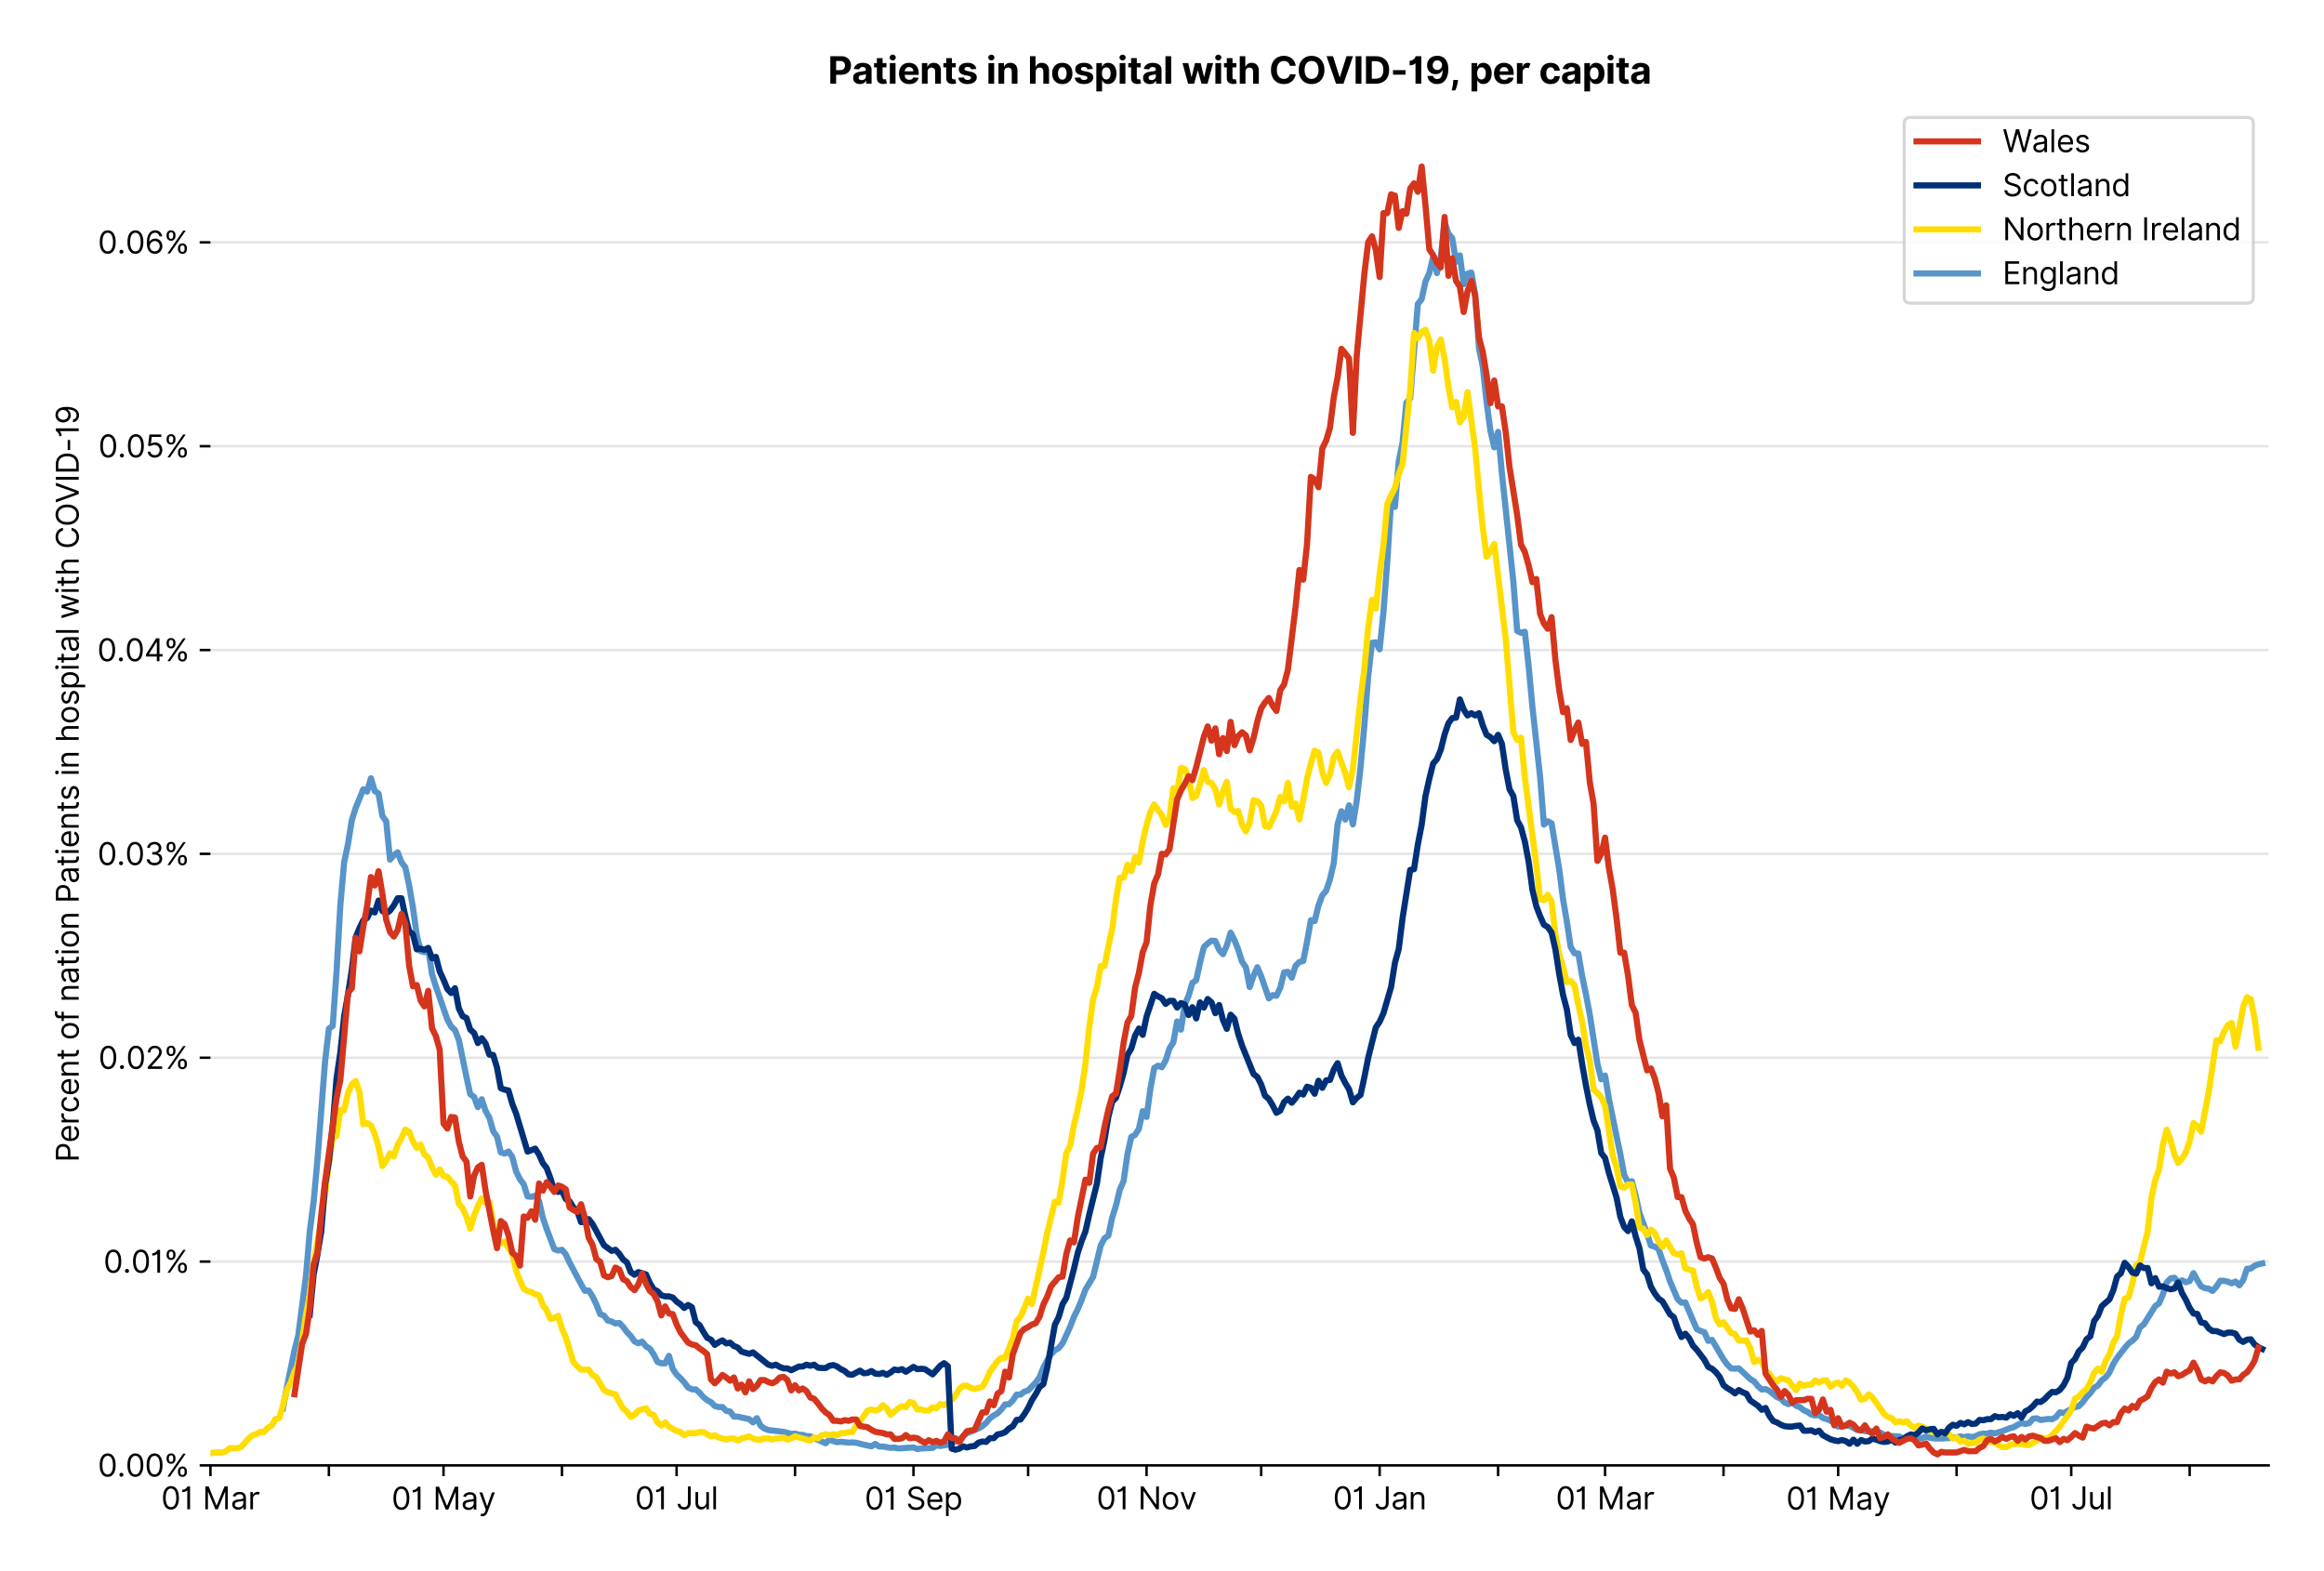 <?xml version="1.0" encoding="utf-8" standalone="no"?>
<!DOCTYPE svg PUBLIC "-//W3C//DTD SVG 1.1//EN"
  "http://www.w3.org/Graphics/SVG/1.1/DTD/svg11.dtd">
<svg version="1.1" viewBox="0 0 756.061 511.234" xmlns="http://www.w3.org/2000/svg" xmlns:xlink="http://www.w3.org/1999/xlink">
 <defs>
  <style type="text/css">*{stroke-linecap:butt;stroke-linejoin:round;}</style>
 </defs>
 <g id="figure_1">
  <g id="patch_1">
   <path d="M 0 511.234 
L 756.061 511.234 
L 756.061 0 
L 0 0 
z
" style="fill:#ffffff;"/>
  </g>
  <g id="axes_1">
   <g id="patch_2">
    <path d="M 68.461 476.745 
L 738.061 476.745 
L 738.061 33.225 
L 68.461 33.225 
z
" style="fill:#ffffff;"/>
   </g>
   <g id="matplotlib.axis_1">
    <g id="xtick_1">
     <g id="line2d_1">
      <defs>
       <path d="M 0 0 
L 0 3.5 
" id="me6778ae879" style="stroke:#000000;stroke-width:0.8;"/>
      </defs>
      <g>
       <use style="stroke:#000000;stroke-width:0.8;" x="68.461" xlink:href="#me6778ae879" y="476.745"/>
      </g>
     </g>
     <g id="text_1">
      <!-- 01 Mar -->
      <g transform="translate(52.424 491.018)scale(0.1 -0.1)">
       <defs>
        <path d="M 2000 -64 
Q 1230 -64 806 561 
Q 382 1186 382 2327 
Q 382 3459 809 4088 
Q 1236 4718 2000 4718 
Q 2764 4718 3191 4088 
Q 3618 3459 3618 2327 
Q 3618 1186 3194 561 
Q 2771 -64 2000 -64 
z
M 2000 436 
Q 2509 436 2791 927 
Q 3073 1418 3073 2327 
Q 3073 3234 2789 3730 
Q 2505 4227 2000 4227 
Q 1496 4227 1211 3730 
Q 927 3234 927 2327 
Q 927 1418 1210 927 
Q 1493 436 2000 436 
z
" id="Inter-Regular-30" transform="scale(0.016)"/>
        <path d="M 1973 4655 
L 1973 0 
L 1409 0 
L 1409 3836 
L 1373 3836 
Q 1341 3773 1209 3692 
Q 1077 3611 868 3551 
Q 659 3491 391 3491 
L 391 3964 
Q 661 3964 859 4061 
Q 1057 4159 1190 4291 
Q 1323 4423 1392 4529 
Q 1461 4636 1473 4655 
L 1973 4655 
z
" id="Inter-Regular-31" transform="scale(0.016)"/>
        <path id="Inter-Regular-20" transform="scale(0.016)"/>
        <path d="M 564 4655 
L 1236 4655 
L 2818 791 
L 2873 791 
L 4455 4655 
L 5127 4655 
L 5127 0 
L 4600 0 
L 4600 3536 
L 4555 3536 
L 3100 0 
L 2591 0 
L 1136 3536 
L 1091 3536 
L 1091 0 
L 564 0 
L 564 4655 
z
" id="Inter-Regular-4d" transform="scale(0.016)"/>
        <path d="M 1518 -82 
Q 1186 -82 916 44 
Q 646 170 486 410 
Q 327 650 327 991 
Q 327 1291 445 1478 
Q 564 1666 761 1773 
Q 959 1880 1199 1933 
Q 1439 1986 1682 2018 
Q 2000 2059 2199 2080 
Q 2398 2102 2490 2154 
Q 2582 2207 2582 2336 
L 2582 2355 
Q 2582 2691 2399 2877 
Q 2216 3064 1846 3064 
Q 1461 3064 1243 2895 
Q 1025 2727 936 2536 
L 427 2718 
Q 564 3036 792 3214 
Q 1021 3393 1292 3464 
Q 1564 3536 1827 3536 
Q 1996 3536 2215 3496 
Q 2434 3457 2640 3334 
Q 2846 3211 2982 2963 
Q 3118 2716 3118 2300 
L 3118 0 
L 2582 0 
L 2582 473 
L 2555 473 
Q 2500 359 2373 229 
Q 2246 100 2034 9 
Q 1823 -82 1518 -82 
z
M 1600 400 
Q 1918 400 2137 525 
Q 2357 650 2469 847 
Q 2582 1045 2582 1264 
L 2582 1755 
Q 2548 1714 2433 1681 
Q 2318 1648 2169 1624 
Q 2021 1600 1881 1583 
Q 1741 1566 1655 1555 
Q 1446 1527 1265 1467 
Q 1084 1407 974 1287 
Q 864 1168 864 964 
Q 864 684 1072 542 
Q 1280 400 1600 400 
z
" id="Inter-Regular-61" transform="scale(0.016)"/>
        <path d="M 491 0 
L 491 3491 
L 1009 3491 
L 1009 2964 
L 1046 2964 
Q 1139 3223 1389 3384 
Q 1639 3545 1955 3545 
Q 2100 3545 2209 3511 
Q 2318 3477 2400 3418 
L 2218 2964 
Q 2161 2993 2085 3010 
Q 2009 3027 1909 3027 
Q 1527 3027 1277 2794 
Q 1027 2561 1027 2209 
L 1027 0 
L 491 0 
z
" id="Inter-Regular-72" transform="scale(0.016)"/>
       </defs>
       <use xlink:href="#Inter-Regular-30"/>
       <use x="62.5" xlink:href="#Inter-Regular-31"/>
       <use x="106.676" xlink:href="#Inter-Regular-20"/>
       <use x="134.801" xlink:href="#Inter-Regular-4d"/>
       <use x="225.994" xlink:href="#Inter-Regular-61"/>
       <use x="282.386" xlink:href="#Inter-Regular-72"/>
      </g>
     </g>
    </g>
    <g id="xtick_2">
     <g id="line2d_2">
      <g>
       <use style="stroke:#000000;stroke-width:0.8;" x="106.995" xlink:href="#me6778ae879" y="476.745"/>
      </g>
     </g>
    </g>
    <g id="xtick_3">
     <g id="line2d_3">
      <g>
       <use style="stroke:#000000;stroke-width:0.8;" x="144.287" xlink:href="#me6778ae879" y="476.745"/>
      </g>
     </g>
     <g id="text_2">
      <!-- 01 May -->
      <g transform="translate(127.384 491.117)scale(0.1 -0.1)">
       <defs>
        <path d="M 818 -1355 
Q 682 -1355 575 -1333 
Q 468 -1311 427 -1291 
L 564 -818 
Q 857 -893 1053 -814 
Q 1250 -736 1391 -345 
L 1509 -18 
L 218 3491 
L 800 3491 
L 1764 709 
L 1800 709 
L 2764 3491 
L 3346 3491 
L 1846 -564 
Q 1550 -1355 818 -1355 
z
" id="Inter-Regular-79" transform="scale(0.016)"/>
       </defs>
       <use xlink:href="#Inter-Regular-30"/>
       <use x="62.5" xlink:href="#Inter-Regular-31"/>
       <use x="106.676" xlink:href="#Inter-Regular-20"/>
       <use x="134.801" xlink:href="#Inter-Regular-4d"/>
       <use x="225.994" xlink:href="#Inter-Regular-61"/>
       <use x="282.386" xlink:href="#Inter-Regular-79"/>
      </g>
     </g>
    </g>
    <g id="xtick_4">
     <g id="line2d_4">
      <g>
       <use style="stroke:#000000;stroke-width:0.8;" x="182.821" xlink:href="#me6778ae879" y="476.745"/>
      </g>
     </g>
    </g>
    <g id="xtick_5">
     <g id="line2d_5">
      <g>
       <use style="stroke:#000000;stroke-width:0.8;" x="220.113" xlink:href="#me6778ae879" y="476.745"/>
      </g>
     </g>
     <g id="text_3">
      <!-- 01 Jul -->
      <g transform="translate(206.569 491.018)scale(0.1 -0.1)">
       <defs>
        <path d="M 2346 4655 
L 2909 4655 
L 2909 1327 
Q 2909 657 2549 296 
Q 2189 -64 1582 -64 
Q 1200 -64 902 76 
Q 605 216 434 475 
Q 264 734 264 1091 
L 818 1091 
Q 818 795 1034 615 
Q 1250 436 1582 436 
Q 1948 436 2147 664 
Q 2346 893 2346 1327 
L 2346 4655 
z
" id="Inter-Regular-4a" transform="scale(0.016)"/>
        <path d="M 2691 1427 
L 2691 3491 
L 3227 3491 
L 3227 0 
L 2691 0 
L 2691 591 
L 2655 591 
Q 2532 325 2273 140 
Q 2014 -45 1618 -45 
Q 1127 -45 809 280 
Q 491 605 491 1273 
L 491 3491 
L 1027 3491 
L 1027 1309 
Q 1027 927 1242 700 
Q 1457 473 1791 473 
Q 1991 473 2199 575 
Q 2407 677 2549 888 
Q 2691 1100 2691 1427 
z
" id="Inter-Regular-75" transform="scale(0.016)"/>
        <path d="M 1027 4655 
L 1027 0 
L 491 0 
L 491 4655 
L 1027 4655 
z
" id="Inter-Regular-6c" transform="scale(0.016)"/>
       </defs>
       <use xlink:href="#Inter-Regular-30"/>
       <use x="62.5" xlink:href="#Inter-Regular-31"/>
       <use x="106.676" xlink:href="#Inter-Regular-20"/>
       <use x="134.801" xlink:href="#Inter-Regular-4a"/>
       <use x="189.063" xlink:href="#Inter-Regular-75"/>
       <use x="247.159" xlink:href="#Inter-Regular-6c"/>
      </g>
     </g>
    </g>
    <g id="xtick_6">
     <g id="line2d_6">
      <g>
       <use style="stroke:#000000;stroke-width:0.8;" x="258.647" xlink:href="#me6778ae879" y="476.745"/>
      </g>
     </g>
    </g>
    <g id="xtick_7">
     <g id="line2d_7">
      <g>
       <use style="stroke:#000000;stroke-width:0.8;" x="297.181" xlink:href="#me6778ae879" y="476.745"/>
      </g>
     </g>
     <g id="text_4">
      <!-- 01 Sep -->
      <g transform="translate(281.294 491.117)scale(0.1 -0.1)">
       <defs>
        <path d="M 3109 3491 
Q 3068 3836 2777 4027 
Q 2486 4218 2064 4218 
Q 1600 4218 1318 3999 
Q 1036 3780 1036 3445 
Q 1036 3195 1189 3042 
Q 1343 2889 1553 2803 
Q 1764 2718 1936 2673 
L 2409 2545 
Q 2591 2498 2815 2414 
Q 3039 2330 3244 2185 
Q 3450 2041 3584 1816 
Q 3718 1591 3718 1264 
Q 3718 886 3521 581 
Q 3325 277 2949 97 
Q 2573 -82 2036 -82 
Q 1286 -82 845 272 
Q 405 627 364 1200 
L 946 1200 
Q 968 936 1124 764 
Q 1280 593 1519 510 
Q 1759 427 2036 427 
Q 2359 427 2616 533 
Q 2873 639 3023 828 
Q 3173 1018 3173 1273 
Q 3173 1505 3043 1650 
Q 2914 1795 2702 1886 
Q 2491 1977 2246 2045 
L 1673 2209 
Q 1127 2366 809 2657 
Q 491 2948 491 3418 
Q 491 3809 703 4101 
Q 916 4393 1276 4555 
Q 1636 4718 2082 4718 
Q 2532 4718 2882 4558 
Q 3232 4398 3437 4120 
Q 3643 3843 3655 3491 
L 3109 3491 
z
" id="Inter-Regular-53" transform="scale(0.016)"/>
        <path d="M 1955 -73 
Q 1450 -73 1085 151 
Q 721 375 524 778 
Q 327 1182 327 1718 
Q 327 2255 524 2665 
Q 721 3075 1074 3305 
Q 1427 3536 1900 3536 
Q 2173 3536 2439 3445 
Q 2705 3355 2923 3151 
Q 3141 2948 3270 2614 
Q 3400 2280 3400 1791 
L 3400 1564 
L 866 1564 
Q 884 1005 1183 707 
Q 1482 409 1955 409 
Q 2271 409 2498 545 
Q 2725 682 2827 955 
L 3346 809 
Q 3223 414 2854 170 
Q 2486 -73 1955 -73 
z
M 866 2027 
L 2855 2027 
Q 2855 2470 2595 2762 
Q 2336 3055 1900 3055 
Q 1593 3055 1368 2911 
Q 1143 2768 1013 2533 
Q 884 2298 866 2027 
z
" id="Inter-Regular-65" transform="scale(0.016)"/>
        <path d="M 491 -1309 
L 491 3491 
L 1009 3491 
L 1009 2936 
L 1073 2936 
Q 1132 3027 1237 3169 
Q 1343 3311 1542 3423 
Q 1741 3536 2082 3536 
Q 2523 3536 2859 3315 
Q 3196 3095 3384 2690 
Q 3573 2286 3573 1736 
Q 3573 1182 3384 776 
Q 3196 370 2861 148 
Q 2527 -73 2091 -73 
Q 1755 -73 1552 39 
Q 1350 152 1241 296 
Q 1132 441 1073 536 
L 1027 536 
L 1027 -1309 
L 491 -1309 
z
M 1018 1745 
Q 1018 1152 1276 780 
Q 1534 409 2018 409 
Q 2355 409 2581 587 
Q 2807 766 2921 1069 
Q 3036 1373 3036 1745 
Q 3036 2114 2923 2410 
Q 2811 2707 2585 2881 
Q 2359 3055 2018 3055 
Q 1527 3055 1272 2693 
Q 1018 2332 1018 1745 
z
" id="Inter-Regular-70" transform="scale(0.016)"/>
       </defs>
       <use xlink:href="#Inter-Regular-30"/>
       <use x="62.5" xlink:href="#Inter-Regular-31"/>
       <use x="106.676" xlink:href="#Inter-Regular-20"/>
       <use x="134.801" xlink:href="#Inter-Regular-53"/>
       <use x="198.58" xlink:href="#Inter-Regular-65"/>
       <use x="256.818" xlink:href="#Inter-Regular-70"/>
      </g>
     </g>
    </g>
    <g id="xtick_8">
     <g id="line2d_8">
      <g>
       <use style="stroke:#000000;stroke-width:0.8;" x="334.473" xlink:href="#me6778ae879" y="476.745"/>
      </g>
     </g>
    </g>
    <g id="xtick_9">
     <g id="line2d_9">
      <g>
       <use style="stroke:#000000;stroke-width:0.8;" x="373.007" xlink:href="#me6778ae879" y="476.745"/>
      </g>
     </g>
     <g id="text_5">
      <!-- 01 Nov -->
      <g transform="translate(356.736 491.018)scale(0.1 -0.1)">
       <defs>
        <path d="M 4255 4655 
L 4255 0 
L 3709 0 
L 1173 3655 
L 1127 3655 
L 1127 0 
L 564 0 
L 564 4655 
L 1109 4655 
L 3655 991 
L 3700 991 
L 3700 4655 
L 4255 4655 
z
" id="Inter-Regular-4e" transform="scale(0.016)"/>
        <path d="M 1909 -73 
Q 1436 -73 1080 152 
Q 725 377 526 781 
Q 327 1186 327 1727 
Q 327 2273 526 2679 
Q 725 3086 1080 3311 
Q 1436 3536 1909 3536 
Q 2382 3536 2737 3311 
Q 3093 3086 3292 2679 
Q 3491 2273 3491 1727 
Q 3491 1186 3292 781 
Q 3093 377 2737 152 
Q 2382 -73 1909 -73 
z
M 1909 409 
Q 2268 409 2500 593 
Q 2732 777 2843 1077 
Q 2955 1377 2955 1727 
Q 2955 2077 2843 2379 
Q 2732 2682 2500 2868 
Q 2268 3055 1909 3055 
Q 1550 3055 1318 2868 
Q 1086 2682 975 2379 
Q 864 2077 864 1727 
Q 864 1377 975 1077 
Q 1086 777 1318 593 
Q 1550 409 1909 409 
z
" id="Inter-Regular-6f" transform="scale(0.016)"/>
        <path d="M 3346 3491 
L 2055 0 
L 1509 0 
L 218 3491 
L 800 3491 
L 1764 709 
L 1800 709 
L 2764 3491 
L 3346 3491 
z
" id="Inter-Regular-76" transform="scale(0.016)"/>
       </defs>
       <use xlink:href="#Inter-Regular-30"/>
       <use x="62.5" xlink:href="#Inter-Regular-31"/>
       <use x="106.676" xlink:href="#Inter-Regular-20"/>
       <use x="134.801" xlink:href="#Inter-Regular-4e"/>
       <use x="210.085" xlink:href="#Inter-Regular-6f"/>
       <use x="269.744" xlink:href="#Inter-Regular-76"/>
      </g>
     </g>
    </g>
    <g id="xtick_10">
     <g id="line2d_10">
      <g>
       <use style="stroke:#000000;stroke-width:0.8;" x="410.298" xlink:href="#me6778ae879" y="476.745"/>
      </g>
     </g>
    </g>
    <g id="xtick_11">
     <g id="line2d_11">
      <g>
       <use style="stroke:#000000;stroke-width:0.8;" x="448.833" xlink:href="#me6778ae879" y="476.745"/>
      </g>
     </g>
     <g id="text_6">
      <!-- 01 Jan -->
      <g transform="translate(433.634 491.018)scale(0.1 -0.1)">
       <defs>
        <path d="M 1027 2100 
L 1027 0 
L 491 0 
L 491 3491 
L 1009 3491 
L 1009 2945 
L 1055 2945 
Q 1177 3211 1427 3373 
Q 1677 3536 2073 3536 
Q 2602 3536 2928 3211 
Q 3255 2886 3255 2218 
L 3255 0 
L 2718 0 
L 2718 2182 
Q 2718 2593 2504 2824 
Q 2291 3055 1918 3055 
Q 1534 3055 1280 2806 
Q 1027 2557 1027 2100 
z
" id="Inter-Regular-6e" transform="scale(0.016)"/>
       </defs>
       <use xlink:href="#Inter-Regular-30"/>
       <use x="62.5" xlink:href="#Inter-Regular-31"/>
       <use x="106.676" xlink:href="#Inter-Regular-20"/>
       <use x="134.801" xlink:href="#Inter-Regular-4a"/>
       <use x="189.063" xlink:href="#Inter-Regular-61"/>
       <use x="245.455" xlink:href="#Inter-Regular-6e"/>
      </g>
     </g>
    </g>
    <g id="xtick_12">
     <g id="line2d_12">
      <g>
       <use style="stroke:#000000;stroke-width:0.8;" x="487.367" xlink:href="#me6778ae879" y="476.745"/>
      </g>
     </g>
    </g>
    <g id="xtick_13">
     <g id="line2d_13">
      <g>
       <use style="stroke:#000000;stroke-width:0.8;" x="522.173" xlink:href="#me6778ae879" y="476.745"/>
      </g>
     </g>
     <g id="text_7">
      <!-- 01 Mar -->
      <g transform="translate(506.136 491.018)scale(0.1 -0.1)">
       <use xlink:href="#Inter-Regular-30"/>
       <use x="62.5" xlink:href="#Inter-Regular-31"/>
       <use x="106.676" xlink:href="#Inter-Regular-20"/>
       <use x="134.801" xlink:href="#Inter-Regular-4d"/>
       <use x="225.994" xlink:href="#Inter-Regular-61"/>
       <use x="282.386" xlink:href="#Inter-Regular-72"/>
      </g>
     </g>
    </g>
    <g id="xtick_14">
     <g id="line2d_14">
      <g>
       <use style="stroke:#000000;stroke-width:0.8;" x="560.707" xlink:href="#me6778ae879" y="476.745"/>
      </g>
     </g>
    </g>
    <g id="xtick_15">
     <g id="line2d_15">
      <g>
       <use style="stroke:#000000;stroke-width:0.8;" x="597.998" xlink:href="#me6778ae879" y="476.745"/>
      </g>
     </g>
     <g id="text_8">
      <!-- 01 May -->
      <g transform="translate(581.095 491.117)scale(0.1 -0.1)">
       <use xlink:href="#Inter-Regular-30"/>
       <use x="62.5" xlink:href="#Inter-Regular-31"/>
       <use x="106.676" xlink:href="#Inter-Regular-20"/>
       <use x="134.801" xlink:href="#Inter-Regular-4d"/>
       <use x="225.994" xlink:href="#Inter-Regular-61"/>
       <use x="282.386" xlink:href="#Inter-Regular-79"/>
      </g>
     </g>
    </g>
    <g id="xtick_16">
     <g id="line2d_16">
      <g>
       <use style="stroke:#000000;stroke-width:0.8;" x="636.533" xlink:href="#me6778ae879" y="476.745"/>
      </g>
     </g>
    </g>
    <g id="xtick_17">
     <g id="line2d_17">
      <g>
       <use style="stroke:#000000;stroke-width:0.8;" x="673.824" xlink:href="#me6778ae879" y="476.745"/>
      </g>
     </g>
     <g id="text_9">
      <!-- 01 Jul -->
      <g transform="translate(660.28 491.018)scale(0.1 -0.1)">
       <use xlink:href="#Inter-Regular-30"/>
       <use x="62.5" xlink:href="#Inter-Regular-31"/>
       <use x="106.676" xlink:href="#Inter-Regular-20"/>
       <use x="134.801" xlink:href="#Inter-Regular-4a"/>
       <use x="189.063" xlink:href="#Inter-Regular-75"/>
       <use x="247.159" xlink:href="#Inter-Regular-6c"/>
      </g>
     </g>
    </g>
    <g id="xtick_18">
     <g id="line2d_18">
      <g>
       <use style="stroke:#000000;stroke-width:0.8;" x="712.359" xlink:href="#me6778ae879" y="476.745"/>
      </g>
     </g>
    </g>
   </g>
   <g id="matplotlib.axis_2">
    <g id="ytick_1">
     <g id="line2d_19">
      <path clip-path="url(#p7487452155)" d="M 68.461 476.745 
L 738.061 476.745 
" style="fill:none;stroke:#e5e5e5;stroke-linecap:square;stroke-width:0.8;"/>
     </g>
     <g id="line2d_20">
      <defs>
       <path d="M 0 0 
L -3.5 0 
" id="m195ce9849f" style="stroke:#000000;stroke-width:0.8;"/>
      </defs>
      <g>
       <use style="stroke:#000000;stroke-width:0.8;" x="68.461" xlink:href="#m195ce9849f" y="476.745"/>
      </g>
     </g>
     <g id="text_10">
      <!-- 0.00% -->
      <g transform="translate(31.83 480.382)scale(0.1 -0.1)">
       <defs>
        <path d="M 882 -36 
Q 714 -36 593 84 
Q 473 205 473 373 
Q 473 541 593 661 
Q 714 782 882 782 
Q 1050 782 1170 661 
Q 1291 541 1291 373 
Q 1291 205 1170 84 
Q 1050 -36 882 -36 
z
" id="Inter-Regular-2e" transform="scale(0.016)"/>
        <path d="M 2855 873 
L 2855 1118 
Q 2855 1373 2960 1585 
Q 3066 1798 3269 1926 
Q 3473 2055 3764 2055 
Q 4059 2055 4259 1926 
Q 4459 1798 4561 1585 
Q 4664 1373 4664 1118 
L 4664 873 
Q 4664 618 4560 405 
Q 4457 193 4256 64 
Q 4055 -64 3764 -64 
Q 3468 -64 3266 64 
Q 3064 193 2959 405 
Q 2855 618 2855 873 
z
M 536 3536 
L 536 3782 
Q 536 4036 642 4248 
Q 748 4461 951 4589 
Q 1155 4718 1446 4718 
Q 1741 4718 1941 4589 
Q 2141 4461 2243 4248 
Q 2346 4036 2346 3782 
L 2346 3536 
Q 2346 3282 2242 3069 
Q 2139 2857 1937 2728 
Q 1736 2600 1446 2600 
Q 1150 2600 948 2728 
Q 746 2857 641 3069 
Q 536 3282 536 3536 
z
M 709 0 
L 3909 4655 
L 4427 4655 
L 1227 0 
L 709 0 
z
M 3318 1118 
L 3318 873 
Q 3318 661 3418 494 
Q 3518 327 3764 327 
Q 4002 327 4101 494 
Q 4200 661 4200 873 
L 4200 1118 
Q 4200 1330 4104 1497 
Q 4009 1664 3764 1664 
Q 3525 1664 3421 1497 
Q 3318 1330 3318 1118 
z
M 1000 3782 
L 1000 3536 
Q 1000 3325 1100 3158 
Q 1200 2991 1446 2991 
Q 1684 2991 1783 3158 
Q 1882 3325 1882 3536 
L 1882 3782 
Q 1882 3993 1786 4160 
Q 1691 4327 1446 4327 
Q 1207 4327 1103 4160 
Q 1000 3993 1000 3782 
z
" id="Inter-Regular-25" transform="scale(0.016)"/>
       </defs>
       <use xlink:href="#Inter-Regular-30"/>
       <use x="62.5" xlink:href="#Inter-Regular-2e"/>
       <use x="90.057" xlink:href="#Inter-Regular-30"/>
       <use x="152.557" xlink:href="#Inter-Regular-30"/>
       <use x="215.057" xlink:href="#Inter-Regular-25"/>
      </g>
     </g>
    </g>
    <g id="ytick_2">
     <g id="line2d_21">
      <path clip-path="url(#p7487452155)" d="M 68.461 410.428 
L 738.061 410.428 
" style="fill:none;stroke:#e5e5e5;stroke-linecap:square;stroke-width:0.8;"/>
     </g>
     <g id="line2d_22">
      <g>
       <use style="stroke:#000000;stroke-width:0.8;" x="68.461" xlink:href="#m195ce9849f" y="410.428"/>
      </g>
     </g>
     <g id="text_11">
      <!-- 0.01% -->
      <g transform="translate(33.663 414.064)scale(0.1 -0.1)">
       <use xlink:href="#Inter-Regular-30"/>
       <use x="62.5" xlink:href="#Inter-Regular-2e"/>
       <use x="90.057" xlink:href="#Inter-Regular-30"/>
       <use x="152.557" xlink:href="#Inter-Regular-31"/>
       <use x="196.733" xlink:href="#Inter-Regular-25"/>
      </g>
     </g>
    </g>
    <g id="ytick_3">
     <g id="line2d_23">
      <path clip-path="url(#p7487452155)" d="M 68.461 344.111 
L 738.061 344.111 
" style="fill:none;stroke:#e5e5e5;stroke-linecap:square;stroke-width:0.8;"/>
     </g>
     <g id="line2d_24">
      <g>
       <use style="stroke:#000000;stroke-width:0.8;" x="68.461" xlink:href="#m195ce9849f" y="344.111"/>
      </g>
     </g>
     <g id="text_12">
      <!-- 0.02% -->
      <g transform="translate(32.028 347.747)scale(0.1 -0.1)">
       <defs>
        <path d="M 482 0 
L 482 409 
L 2018 2091 
Q 2289 2386 2464 2605 
Q 2639 2825 2724 3019 
Q 2809 3214 2809 3427 
Q 2809 3795 2553 4011 
Q 2298 4227 1918 4227 
Q 1514 4227 1275 3985 
Q 1036 3743 1036 3345 
L 500 3345 
Q 500 3755 688 4064 
Q 877 4373 1203 4545 
Q 1530 4718 1936 4718 
Q 2346 4718 2661 4545 
Q 2977 4373 3156 4079 
Q 3336 3786 3336 3427 
Q 3336 3170 3244 2926 
Q 3152 2682 2926 2383 
Q 2700 2084 2300 1655 
L 1255 536 
L 1255 500 
L 3418 500 
L 3418 0 
L 482 0 
z
" id="Inter-Regular-32" transform="scale(0.016)"/>
       </defs>
       <use xlink:href="#Inter-Regular-30"/>
       <use x="62.5" xlink:href="#Inter-Regular-2e"/>
       <use x="90.057" xlink:href="#Inter-Regular-30"/>
       <use x="152.557" xlink:href="#Inter-Regular-32"/>
       <use x="213.068" xlink:href="#Inter-Regular-25"/>
      </g>
     </g>
    </g>
    <g id="ytick_4">
     <g id="line2d_25">
      <path clip-path="url(#p7487452155)" d="M 68.461 277.793 
L 738.061 277.793 
" style="fill:none;stroke:#e5e5e5;stroke-linecap:square;stroke-width:0.8;"/>
     </g>
     <g id="line2d_26">
      <g>
       <use style="stroke:#000000;stroke-width:0.8;" x="68.461" xlink:href="#m195ce9849f" y="277.793"/>
      </g>
     </g>
     <g id="text_13">
      <!-- 0.03% -->
      <g transform="translate(31.716 281.43)scale(0.1 -0.1)">
       <defs>
        <path d="M 2055 -64 
Q 1605 -64 1253 90 
Q 902 245 696 521 
Q 491 798 473 1164 
L 1046 1164 
Q 1071 827 1356 631 
Q 1641 436 2046 436 
Q 2493 436 2783 664 
Q 3073 893 3073 1264 
Q 3073 1650 2787 1893 
Q 2502 2136 1973 2136 
L 1600 2136 
L 1600 2636 
L 1973 2636 
Q 2386 2636 2647 2856 
Q 2909 3077 2909 3445 
Q 2909 3798 2679 4012 
Q 2450 4227 2064 4227 
Q 1823 4227 1610 4139 
Q 1398 4052 1264 3887 
Q 1130 3723 1118 3491 
L 573 3491 
Q 586 3857 793 4133 
Q 1000 4409 1335 4563 
Q 1671 4718 2073 4718 
Q 2505 4718 2814 4544 
Q 3123 4370 3289 4086 
Q 3455 3802 3455 3473 
Q 3455 3080 3249 2802 
Q 3043 2525 2691 2418 
L 2691 2382 
Q 3132 2309 3379 2008 
Q 3627 1707 3627 1264 
Q 3627 884 3421 583 
Q 3216 282 2861 109 
Q 2507 -64 2055 -64 
z
" id="Inter-Regular-33" transform="scale(0.016)"/>
       </defs>
       <use xlink:href="#Inter-Regular-30"/>
       <use x="62.5" xlink:href="#Inter-Regular-2e"/>
       <use x="90.057" xlink:href="#Inter-Regular-30"/>
       <use x="152.557" xlink:href="#Inter-Regular-33"/>
       <use x="216.193" xlink:href="#Inter-Regular-25"/>
      </g>
     </g>
    </g>
    <g id="ytick_5">
     <g id="line2d_27">
      <path clip-path="url(#p7487452155)" d="M 68.461 211.476 
L 738.061 211.476 
" style="fill:none;stroke:#e5e5e5;stroke-linecap:square;stroke-width:0.8;"/>
     </g>
     <g id="line2d_28">
      <g>
       <use style="stroke:#000000;stroke-width:0.8;" x="68.461" xlink:href="#m195ce9849f" y="211.476"/>
      </g>
     </g>
     <g id="text_14">
      <!-- 0.04% -->
      <g transform="translate(31.659 215.113)scale(0.1 -0.1)">
       <defs>
        <path d="M 373 955 
L 373 1418 
L 2418 4655 
L 3100 4655 
L 3100 1455 
L 3736 1455 
L 3736 955 
L 3100 955 
L 3100 0 
L 2564 0 
L 2564 955 
L 373 955 
z
M 2564 1455 
L 2564 3936 
L 2527 3936 
L 982 1491 
L 982 1455 
L 2564 1455 
z
" id="Inter-Regular-34" transform="scale(0.016)"/>
       </defs>
       <use xlink:href="#Inter-Regular-30"/>
       <use x="62.5" xlink:href="#Inter-Regular-2e"/>
       <use x="90.057" xlink:href="#Inter-Regular-30"/>
       <use x="152.557" xlink:href="#Inter-Regular-34"/>
       <use x="216.761" xlink:href="#Inter-Regular-25"/>
      </g>
     </g>
    </g>
    <g id="ytick_6">
     <g id="line2d_29">
      <path clip-path="url(#p7487452155)" d="M 68.461 145.159 
L 738.061 145.159 
" style="fill:none;stroke:#e5e5e5;stroke-linecap:square;stroke-width:0.8;"/>
     </g>
     <g id="line2d_30">
      <g>
       <use style="stroke:#000000;stroke-width:0.8;" x="68.461" xlink:href="#m195ce9849f" y="145.159"/>
      </g>
     </g>
     <g id="text_15">
      <!-- 0.05% -->
      <g transform="translate(32 148.796)scale(0.1 -0.1)">
       <defs>
        <path d="M 1936 -64 
Q 1536 -64 1216 95 
Q 896 255 702 532 
Q 509 809 491 1164 
L 1036 1164 
Q 1068 848 1324 642 
Q 1580 436 1936 436 
Q 2223 436 2447 570 
Q 2671 705 2799 940 
Q 2927 1175 2927 1473 
Q 2927 1777 2794 2017 
Q 2661 2257 2429 2395 
Q 2198 2534 1900 2536 
Q 1686 2539 1461 2472 
Q 1236 2405 1091 2300 
L 564 2364 
L 846 4655 
L 3264 4655 
L 3264 4155 
L 1318 4155 
L 1155 2782 
L 1182 2782 
Q 1325 2895 1541 2970 
Q 1757 3045 1991 3045 
Q 2418 3045 2753 2842 
Q 3089 2639 3281 2286 
Q 3473 1934 3473 1482 
Q 3473 1036 3274 687 
Q 3075 339 2727 137 
Q 2380 -64 1936 -64 
z
" id="Inter-Regular-35" transform="scale(0.016)"/>
       </defs>
       <use xlink:href="#Inter-Regular-30"/>
       <use x="62.5" xlink:href="#Inter-Regular-2e"/>
       <use x="90.057" xlink:href="#Inter-Regular-30"/>
       <use x="152.557" xlink:href="#Inter-Regular-35"/>
       <use x="213.352" xlink:href="#Inter-Regular-25"/>
      </g>
     </g>
    </g>
    <g id="ytick_7">
     <g id="line2d_31">
      <path clip-path="url(#p7487452155)" d="M 68.461 78.842 
L 738.061 78.842 
" style="fill:none;stroke:#e5e5e5;stroke-linecap:square;stroke-width:0.8;"/>
     </g>
     <g id="line2d_32">
      <g>
       <use style="stroke:#000000;stroke-width:0.8;" x="68.461" xlink:href="#m195ce9849f" y="78.842"/>
      </g>
     </g>
     <g id="text_16">
      <!-- 0.06% -->
      <g transform="translate(31.844 82.478)scale(0.1 -0.1)">
       <defs>
        <path d="M 2027 -64 
Q 1741 -59 1454 45 
Q 1168 150 932 399 
Q 696 648 552 1074 
Q 409 1500 409 2145 
Q 409 3386 861 4056 
Q 1314 4727 2100 4727 
Q 2686 4727 3073 4384 
Q 3461 4041 3546 3491 
L 2991 3491 
Q 2914 3811 2691 4019 
Q 2468 4227 2100 4227 
Q 1559 4227 1249 3755 
Q 939 3284 936 2427 
L 973 2427 
Q 1164 2716 1461 2880 
Q 1759 3045 2118 3045 
Q 2518 3045 2850 2846 
Q 3182 2648 3382 2299 
Q 3582 1950 3582 1500 
Q 3582 1068 3389 710 
Q 3196 352 2847 142 
Q 2498 -68 2027 -64 
z
M 2027 436 
Q 2314 436 2542 579 
Q 2771 723 2903 964 
Q 3036 1205 3036 1500 
Q 3036 1789 2908 2026 
Q 2780 2264 2556 2404 
Q 2332 2545 2046 2545 
Q 1757 2545 1525 2397 
Q 1293 2250 1157 2010 
Q 1021 1770 1018 1491 
Q 1018 1214 1149 973 
Q 1280 732 1508 584 
Q 1736 436 2027 436 
z
" id="Inter-Regular-36" transform="scale(0.016)"/>
       </defs>
       <use xlink:href="#Inter-Regular-30"/>
       <use x="62.5" xlink:href="#Inter-Regular-2e"/>
       <use x="90.057" xlink:href="#Inter-Regular-30"/>
       <use x="152.557" xlink:href="#Inter-Regular-36"/>
       <use x="214.915" xlink:href="#Inter-Regular-25"/>
      </g>
     </g>
    </g>
    <g id="text_17">
     <!-- Percent of nation Patients in hospital with COVID-19 -->
     <g transform="translate(25.614 378.105)rotate(-90)scale(0.1 -0.1)">
      <defs>
       <path d="M 564 0 
L 564 4655 
L 2136 4655 
Q 2684 4655 3033 4458 
Q 3382 4261 3550 3927 
Q 3718 3593 3718 3182 
Q 3718 2770 3551 2434 
Q 3384 2098 3036 1899 
Q 2689 1700 2146 1700 
L 1127 1700 
L 1127 0 
L 564 0 
z
M 1127 2200 
L 2127 2200 
Q 2689 2200 2926 2482 
Q 3164 2764 3164 3182 
Q 3164 3602 2925 3878 
Q 2686 4155 2118 4155 
L 1127 4155 
L 1127 2200 
z
" id="Inter-Regular-50" transform="scale(0.016)"/>
       <path d="M 1909 -73 
Q 1418 -73 1063 159 
Q 709 391 518 798 
Q 327 1205 327 1727 
Q 327 2259 524 2667 
Q 721 3075 1074 3305 
Q 1427 3536 1900 3536 
Q 2268 3536 2563 3400 
Q 2859 3264 3047 3018 
Q 3236 2773 3282 2445 
L 2746 2445 
Q 2684 2684 2474 2869 
Q 2264 3055 1909 3055 
Q 1439 3055 1151 2697 
Q 864 2339 864 1745 
Q 864 1139 1148 774 
Q 1432 409 1909 409 
Q 2223 409 2447 570 
Q 2671 732 2746 1018 
L 3282 1018 
Q 3236 709 3058 462 
Q 2880 216 2588 71 
Q 2296 -73 1909 -73 
z
" id="Inter-Regular-63" transform="scale(0.016)"/>
       <path d="M 2009 3491 
L 2009 3036 
L 1264 3036 
L 1264 1000 
Q 1264 773 1331 660 
Q 1398 548 1503 510 
Q 1609 473 1727 473 
Q 1816 473 1873 483 
Q 1930 493 1964 500 
L 2073 18 
Q 2018 -2 1920 -23 
Q 1823 -45 1673 -45 
Q 1446 -45 1228 52 
Q 1011 150 869 350 
Q 727 550 727 855 
L 727 3036 
L 200 3036 
L 200 3491 
L 727 3491 
L 727 4327 
L 1264 4327 
L 1264 3491 
L 2009 3491 
z
" id="Inter-Regular-74" transform="scale(0.016)"/>
       <path d="M 2046 3491 
L 2046 3036 
L 1264 3036 
L 1264 0 
L 727 0 
L 727 3036 
L 164 3036 
L 164 3491 
L 727 3491 
L 727 3973 
Q 727 4273 868 4473 
Q 1009 4673 1234 4773 
Q 1459 4873 1709 4873 
Q 1907 4873 2032 4841 
Q 2157 4809 2218 4782 
L 2064 4318 
Q 2023 4332 1951 4352 
Q 1880 4373 1764 4373 
Q 1498 4373 1381 4239 
Q 1264 4105 1264 3845 
L 1264 3491 
L 2046 3491 
z
" id="Inter-Regular-66" transform="scale(0.016)"/>
       <path d="M 491 0 
L 491 3491 
L 1027 3491 
L 1027 0 
L 491 0 
z
M 764 4073 
Q 607 4073 494 4179 
Q 382 4286 382 4436 
Q 382 4586 494 4693 
Q 607 4800 764 4800 
Q 921 4800 1033 4693 
Q 1146 4586 1146 4436 
Q 1146 4286 1033 4179 
Q 921 4073 764 4073 
z
" id="Inter-Regular-69" transform="scale(0.016)"/>
       <path d="M 2964 2709 
L 2482 2573 
Q 2411 2755 2245 2914 
Q 2080 3073 1727 3073 
Q 1407 3073 1194 2926 
Q 982 2780 982 2555 
Q 982 2355 1127 2239 
Q 1273 2123 1582 2045 
L 2100 1918 
Q 3027 1691 3027 973 
Q 3027 673 2855 436 
Q 2684 200 2377 63 
Q 2071 -73 1664 -73 
Q 1130 -73 780 159 
Q 430 391 336 836 
L 846 964 
Q 989 400 1655 400 
Q 2030 400 2251 560 
Q 2473 720 2473 945 
Q 2473 1316 1955 1436 
L 1373 1573 
Q 893 1686 669 1926 
Q 446 2166 446 2527 
Q 446 2823 613 3050 
Q 780 3277 1069 3406 
Q 1359 3536 1727 3536 
Q 2246 3536 2542 3309 
Q 2839 3082 2964 2709 
z
" id="Inter-Regular-73" transform="scale(0.016)"/>
       <path d="M 1027 2100 
L 1027 0 
L 491 0 
L 491 4655 
L 1027 4655 
L 1027 2945 
L 1073 2945 
Q 1196 3216 1442 3376 
Q 1689 3536 2100 3536 
Q 2636 3536 2963 3213 
Q 3291 2891 3291 2218 
L 3291 0 
L 2755 0 
L 2755 2182 
Q 2755 2598 2540 2826 
Q 2325 3055 1946 3055 
Q 1548 3055 1287 2806 
Q 1027 2557 1027 2100 
z
" id="Inter-Regular-68" transform="scale(0.016)"/>
       <path d="M 1282 0 
L 218 3491 
L 782 3491 
L 1536 818 
L 1573 818 
L 2318 3491 
L 2891 3491 
L 3627 827 
L 3664 827 
L 4418 3491 
L 4982 3491 
L 3918 0 
L 3391 0 
L 2627 2682 
L 2573 2682 
L 1809 0 
L 1282 0 
z
" id="Inter-Regular-77" transform="scale(0.016)"/>
       <path d="M 4309 3200 
L 3746 3200 
Q 3677 3523 3484 3743 
Q 3291 3964 3018 4077 
Q 2746 4191 2436 4191 
Q 2014 4191 1672 3977 
Q 1330 3764 1128 3348 
Q 927 2932 927 2327 
Q 927 1723 1128 1307 
Q 1330 891 1672 677 
Q 2014 464 2436 464 
Q 2746 464 3018 577 
Q 3291 691 3484 911 
Q 3677 1132 3746 1455 
L 4309 1455 
Q 4223 977 3957 637 
Q 3691 298 3298 117 
Q 2905 -64 2436 -64 
Q 1841 -64 1377 227 
Q 914 518 648 1054 
Q 382 1591 382 2327 
Q 382 3064 648 3600 
Q 914 4136 1377 4427 
Q 1841 4718 2436 4718 
Q 2905 4718 3298 4537 
Q 3691 4357 3957 4017 
Q 4223 3677 4309 3200 
z
" id="Inter-Regular-43" transform="scale(0.016)"/>
       <path d="M 4491 2327 
Q 4491 1591 4225 1054 
Q 3959 518 3495 227 
Q 3032 -64 2436 -64 
Q 1841 -64 1377 227 
Q 914 518 648 1054 
Q 382 1591 382 2327 
Q 382 3064 648 3600 
Q 914 4136 1377 4427 
Q 1841 4718 2436 4718 
Q 3032 4718 3495 4427 
Q 3959 4136 4225 3600 
Q 4491 3064 4491 2327 
z
M 3946 2327 
Q 3946 2932 3744 3348 
Q 3543 3764 3201 3977 
Q 2859 4191 2436 4191 
Q 2014 4191 1672 3977 
Q 1330 3764 1128 3348 
Q 927 2932 927 2327 
Q 927 1723 1128 1307 
Q 1330 891 1672 677 
Q 2014 464 2436 464 
Q 2859 464 3201 677 
Q 3543 891 3744 1307 
Q 3946 1723 3946 2327 
z
" id="Inter-Regular-4f" transform="scale(0.016)"/>
       <path d="M 755 4655 
L 2136 736 
L 2191 736 
L 3573 4655 
L 4164 4655 
L 2455 0 
L 1873 0 
L 164 4655 
L 755 4655 
z
" id="Inter-Regular-56" transform="scale(0.016)"/>
       <path d="M 1127 4655 
L 1127 0 
L 564 0 
L 564 4655 
L 1127 4655 
z
" id="Inter-Regular-49" transform="scale(0.016)"/>
       <path d="M 2000 0 
L 564 0 
L 564 4655 
L 2064 4655 
Q 2741 4655 3223 4376 
Q 3705 4098 3961 3578 
Q 4218 3059 4218 2336 
Q 4218 1609 3959 1085 
Q 3700 561 3204 280 
Q 2709 0 2000 0 
z
M 1127 500 
L 1964 500 
Q 2830 500 3251 992 
Q 3673 1484 3673 2336 
Q 3673 3182 3259 3668 
Q 2846 4155 2027 4155 
L 1127 4155 
L 1127 500 
z
" id="Inter-Regular-44" transform="scale(0.016)"/>
       <path d="M 2491 2245 
L 2491 1745 
L 455 1745 
L 455 2245 
L 2491 2245 
z
" id="Inter-Regular-2d" transform="scale(0.016)"/>
       <path d="M 1964 4727 
Q 2250 4725 2536 4618 
Q 2823 4511 3059 4263 
Q 3296 4016 3439 3590 
Q 3582 3164 3582 2518 
Q 3582 1277 3128 606 
Q 2675 -64 1891 -64 
Q 1305 -64 916 278 
Q 527 620 446 1173 
L 1000 1173 
Q 1075 852 1299 644 
Q 1523 436 1891 436 
Q 2430 436 2742 906 
Q 3055 1377 3055 2236 
L 3018 2236 
Q 2827 1950 2530 1784 
Q 2234 1618 1873 1618 
Q 1473 1618 1140 1817 
Q 807 2016 608 2365 
Q 409 2714 409 3164 
Q 409 3595 601 3952 
Q 793 4309 1142 4520 
Q 1491 4732 1964 4727 
z
M 1964 4227 
Q 1677 4227 1449 4084 
Q 1221 3941 1088 3700 
Q 955 3459 955 3164 
Q 955 2873 1083 2635 
Q 1211 2398 1435 2258 
Q 1659 2118 1946 2118 
Q 2232 2118 2465 2266 
Q 2698 2414 2835 2654 
Q 2973 2895 2973 3173 
Q 2973 3450 2842 3691 
Q 2711 3932 2483 4079 
Q 2255 4227 1964 4227 
z
" id="Inter-Regular-39" transform="scale(0.016)"/>
      </defs>
      <use xlink:href="#Inter-Regular-50"/>
      <use x="63.494" xlink:href="#Inter-Regular-65"/>
      <use x="121.733" xlink:href="#Inter-Regular-72"/>
      <use x="160.085" xlink:href="#Inter-Regular-63"/>
      <use x="215.909" xlink:href="#Inter-Regular-65"/>
      <use x="274.148" xlink:href="#Inter-Regular-6e"/>
      <use x="332.671" xlink:href="#Inter-Regular-74"/>
      <use x="369.034" xlink:href="#Inter-Regular-20"/>
      <use x="397.159" xlink:href="#Inter-Regular-6f"/>
      <use x="456.818" xlink:href="#Inter-Regular-66"/>
      <use x="492.898" xlink:href="#Inter-Regular-20"/>
      <use x="521.023" xlink:href="#Inter-Regular-6e"/>
      <use x="579.546" xlink:href="#Inter-Regular-61"/>
      <use x="635.938" xlink:href="#Inter-Regular-74"/>
      <use x="672.301" xlink:href="#Inter-Regular-69"/>
      <use x="696.023" xlink:href="#Inter-Regular-6f"/>
      <use x="755.682" xlink:href="#Inter-Regular-6e"/>
      <use x="814.205" xlink:href="#Inter-Regular-20"/>
      <use x="842.33" xlink:href="#Inter-Regular-50"/>
      <use x="905.824" xlink:href="#Inter-Regular-61"/>
      <use x="962.216" xlink:href="#Inter-Regular-74"/>
      <use x="998.58" xlink:href="#Inter-Regular-69"/>
      <use x="1022.301" xlink:href="#Inter-Regular-65"/>
      <use x="1080.54" xlink:href="#Inter-Regular-6e"/>
      <use x="1139.063" xlink:href="#Inter-Regular-74"/>
      <use x="1175.426" xlink:href="#Inter-Regular-73"/>
      <use x="1227.699" xlink:href="#Inter-Regular-20"/>
      <use x="1255.824" xlink:href="#Inter-Regular-69"/>
      <use x="1279.546" xlink:href="#Inter-Regular-6e"/>
      <use x="1338.068" xlink:href="#Inter-Regular-20"/>
      <use x="1366.193" xlink:href="#Inter-Regular-68"/>
      <use x="1425.284" xlink:href="#Inter-Regular-6f"/>
      <use x="1484.943" xlink:href="#Inter-Regular-73"/>
      <use x="1537.216" xlink:href="#Inter-Regular-70"/>
      <use x="1598.154" xlink:href="#Inter-Regular-69"/>
      <use x="1621.875" xlink:href="#Inter-Regular-74"/>
      <use x="1658.239" xlink:href="#Inter-Regular-61"/>
      <use x="1714.631" xlink:href="#Inter-Regular-6c"/>
      <use x="1738.353" xlink:href="#Inter-Regular-20"/>
      <use x="1766.478" xlink:href="#Inter-Regular-77"/>
      <use x="1847.728" xlink:href="#Inter-Regular-69"/>
      <use x="1871.449" xlink:href="#Inter-Regular-74"/>
      <use x="1907.813" xlink:href="#Inter-Regular-68"/>
      <use x="1966.904" xlink:href="#Inter-Regular-20"/>
      <use x="1995.029" xlink:href="#Inter-Regular-43"/>
      <use x="2067.756" xlink:href="#Inter-Regular-4f"/>
      <use x="2143.892" xlink:href="#Inter-Regular-56"/>
      <use x="2211.506" xlink:href="#Inter-Regular-49"/>
      <use x="2237.926" xlink:href="#Inter-Regular-44"/>
      <use x="2309.802" xlink:href="#Inter-Regular-2d"/>
      <use x="2355.824" xlink:href="#Inter-Regular-31"/>
      <use x="2400" xlink:href="#Inter-Regular-39"/>
     </g>
    </g>
   </g>
   <g id="line2d_33">
    <path clip-path="url(#p7487452155)" d="M 92.079 458.129 
L 93.322 451.39 
L 95.808 439.243 
L 97.051 434.353 
L 99.537 415.172 
L 100.78 400.61 
L 102.023 391.102 
L 103.266 377.494 
L 105.752 345.329 
L 106.995 334.666 
L 108.238 333.771 
L 109.481 316.098 
L 110.724 294.489 
L 111.968 280.492 
L 113.211 274.637 
L 114.454 266.861 
L 115.697 262.878 
L 118.183 256.787 
L 119.426 257.553 
L 120.669 253.194 
L 121.912 257.353 
L 123.155 258.166 
L 124.398 265.447 
L 125.641 267.226 
L 126.884 279.656 
L 128.127 278.219 
L 129.37 277.3 
L 130.613 280.528 
L 131.856 282.142 
L 133.099 288.021 
L 134.342 295.279 
L 135.585 304.233 
L 136.828 309.417 
L 138.071 309.747 
L 139.315 308.793 
L 140.558 316.922 
L 141.801 320.94 
L 145.53 331.662 
L 146.773 333.959 
L 148.016 335.126 
L 149.259 338.26 
L 151.745 350.371 
L 152.988 355.991 
L 154.231 356.852 
L 155.474 360.186 
L 156.717 357.641 
L 157.96 361.388 
L 159.203 363.614 
L 160.446 367.985 
L 161.689 369.776 
L 162.932 374.913 
L 164.175 375.29 
L 165.418 374.619 
L 166.662 376.386 
L 167.905 381.134 
L 169.148 383.632 
L 170.391 385.305 
L 171.634 389.228 
L 172.877 389.382 
L 174.12 388.993 
L 175.363 390.678 
L 176.606 396.203 
L 177.849 399.832 
L 180.335 406.383 
L 181.578 406.842 
L 182.821 406.595 
L 184.064 408.091 
L 185.307 410.766 
L 189.036 417.788 
L 190.279 419.956 
L 191.522 419.838 
L 192.766 421.782 
L 194.009 424.351 
L 195.252 427.508 
L 196.495 428.015 
L 197.738 429.617 
L 198.981 429.935 
L 200.224 430.56 
L 201.467 430.395 
L 202.71 431.667 
L 203.953 433.376 
L 205.196 434.624 
L 206.439 436.415 
L 207.682 437.004 
L 208.925 436.486 
L 210.168 438.006 
L 211.411 438.772 
L 212.654 440.621 
L 213.897 443.06 
L 215.14 443.532 
L 216.383 443.543 
L 217.626 441.116 
L 218.869 445.346 
L 220.113 447.184 
L 221.356 448.35 
L 222.599 449.717 
L 223.842 451.39 
L 225.085 452.003 
L 226.328 452.015 
L 227.571 453.063 
L 228.814 454.501 
L 230.057 455.526 
L 231.3 456.174 
L 232.543 457.423 
L 233.786 457.764 
L 235.029 457.752 
L 236.272 459.001 
L 237.515 459.202 
L 238.758 460.863 
L 240.001 460.886 
L 243.73 461.688 
L 244.973 462.748 
L 246.216 461.37 
L 247.46 463.844 
L 248.703 464.751 
L 249.946 465.234 
L 254.918 465.823 
L 257.404 466.495 
L 258.647 466.389 
L 259.89 466.766 
L 261.133 466.825 
L 262.376 467.237 
L 263.619 467.261 
L 268.591 469.546 
L 269.834 468.333 
L 271.077 468.828 
L 272.32 469.181 
L 273.563 469.063 
L 276.05 469.322 
L 277.293 469.275 
L 278.536 469.369 
L 281.022 470.017 
L 283.508 470.524 
L 284.751 469.747 
L 285.994 470.595 
L 287.237 470.595 
L 289.723 471.031 
L 290.966 470.948 
L 292.209 471.219 
L 297.181 470.901 
L 298.424 471.431 
L 299.667 471.231 
L 303.397 471.054 
L 304.64 470.206 
L 305.883 470.442 
L 308.369 470.006 
L 310.855 468.934 
L 312.098 468.604 
L 313.341 467.178 
L 314.584 466.247 
L 315.827 465.8 
L 317.07 465.152 
L 318.313 464.727 
L 319.556 464.009 
L 320.799 462.913 
L 322.042 461.44 
L 323.285 460.509 
L 324.528 459.791 
L 325.771 458.53 
L 327.014 456.881 
L 328.257 456.845 
L 329.501 455.62 
L 330.744 453.711 
L 331.987 453.723 
L 333.23 452.757 
L 334.473 452.368 
L 336.959 449.764 
L 338.202 448.056 
L 339.445 444.875 
L 340.688 442.542 
L 341.931 440.621 
L 343.174 439.29 
L 344.417 438.595 
L 345.66 437.051 
L 348.146 431.655 
L 349.389 428.38 
L 350.632 425.929 
L 351.875 422.913 
L 353.118 419.555 
L 355.604 415.455 
L 358.091 405.205 
L 359.334 402.86 
L 360.577 401.988 
L 361.82 396.133 
L 363.063 392.197 
L 364.306 387.061 
L 365.549 384.186 
L 366.792 375.479 
L 368.035 369.882 
L 369.278 369.211 
L 370.521 367.231 
L 371.764 361.494 
L 373.007 363.367 
L 374.25 354.248 
L 375.493 347.485 
L 376.736 346.707 
L 377.979 347.214 
L 379.222 345.011 
L 380.465 341.087 
L 381.708 339.131 
L 382.951 332.31 
L 384.195 334.972 
L 385.438 326.76 
L 386.681 323.968 
L 387.924 319.715 
L 389.167 318.878 
L 390.41 313.14 
L 391.653 308.109 
L 392.896 306.955 
L 394.139 306.024 
L 395.382 306.154 
L 396.625 309.017 
L 397.868 310.407 
L 399.111 307.626 
L 400.354 303.408 
L 401.597 305.836 
L 402.84 308.97 
L 404.083 312.881 
L 405.326 314.696 
L 406.569 321.129 
L 407.812 317.441 
L 409.055 314.672 
L 410.298 317.606 
L 412.785 324.805 
L 414.028 323.732 
L 415.271 323.956 
L 416.514 321.352 
L 417.757 316.321 
L 419 316.168 
L 420.243 318.077 
L 421.486 314.201 
L 422.729 312.964 
L 423.972 312.657 
L 425.215 306.377 
L 426.458 299.391 
L 427.701 299.65 
L 428.944 294.537 
L 430.187 291.285 
L 431.43 289.812 
L 432.673 286.077 
L 433.916 280.775 
L 435.159 268.098 
L 436.402 263.927 
L 437.645 266.625 
L 438.889 261.995 
L 440.132 268.192 
L 441.375 260.546 
L 442.618 249.624 
L 443.861 236.086 
L 445.104 220.051 
L 446.347 209.141 
L 447.59 208.964 
L 448.833 211.25 
L 450.076 199.197 
L 451.319 182.702 
L 452.562 163.038 
L 453.805 164.911 
L 455.048 150.066 
L 456.291 143.951 
L 457.534 130.991 
L 458.777 129.624 
L 461.263 98.897 
L 462.506 97.341 
L 463.749 91.604 
L 464.992 88.823 
L 466.236 83.674 
L 467.479 88.847 
L 468.722 83.792 
L 469.965 72.199 
L 471.208 75.981 
L 472.451 77.501 
L 473.694 85.171 
L 474.937 83.085 
L 476.18 92.487 
L 477.423 89.035 
L 478.666 88.67 
L 479.909 95.751 
L 481.152 113.318 
L 482.395 119.362 
L 483.638 130.838 
L 484.881 140.122 
L 486.124 145.53 
L 487.367 140.499 
L 488.61 153.954 
L 492.339 189.241 
L 493.583 205.264 
L 494.826 205.865 
L 496.069 205.524 
L 497.312 216.752 
L 498.555 230.195 
L 501.041 252.781 
L 502.284 268.275 
L 503.527 267.179 
L 504.77 267.85 
L 507.256 282.837 
L 508.499 292.557 
L 509.742 299.803 
L 510.985 308.074 
L 512.228 310.124 
L 513.471 310.183 
L 514.714 317.559 
L 515.957 323.497 
L 517.2 330.071 
L 519.687 346.083 
L 520.93 351.114 
L 522.173 349.912 
L 523.416 357.5 
L 525.902 369.623 
L 527.145 375.491 
L 528.388 382.242 
L 529.631 384.704 
L 530.874 384.292 
L 532.117 388.957 
L 533.36 394.566 
L 535.846 401.446 
L 537.089 405.205 
L 538.332 405.594 
L 539.575 406.336 
L 540.818 410.012 
L 542.061 413.158 
L 543.304 416.857 
L 545.79 422.677 
L 547.034 423.82 
L 548.277 423.714 
L 550.763 429.558 
L 552.006 432.409 
L 553.249 433.01 
L 554.492 433.434 
L 555.735 436.239 
L 556.978 435.909 
L 560.707 442.247 
L 561.95 443.944 
L 563.193 445.205 
L 564.436 445.264 
L 565.679 445.169 
L 568.165 447.455 
L 569.408 448.68 
L 570.651 449.399 
L 571.894 450.942 
L 573.137 452.05 
L 574.381 451.909 
L 575.624 452.509 
L 578.11 454.536 
L 579.353 455.019 
L 580.596 456.303 
L 581.839 456.822 
L 583.082 456.339 
L 584.325 457.317 
L 585.568 457.788 
L 586.811 458.801 
L 588.054 459.331 
L 589.297 460.238 
L 590.54 460.521 
L 591.783 460.333 
L 593.026 461.311 
L 594.269 461.688 
L 595.512 462.194 
L 596.755 463.066 
L 597.998 464.126 
L 600.484 463.832 
L 601.728 463.867 
L 604.214 465.246 
L 605.457 465.281 
L 606.7 465.576 
L 607.943 465.752 
L 609.186 465.623 
L 611.672 466.059 
L 612.915 466.789 
L 614.158 467.107 
L 617.887 467.343 
L 619.13 467.92 
L 620.373 467.826 
L 621.616 467.92 
L 622.859 467.72 
L 624.102 468.144 
L 625.345 467.838 
L 626.588 467.355 
L 627.831 467.732 
L 629.075 467.967 
L 631.561 467.991 
L 634.047 467.85 
L 635.29 467.638 
L 636.533 467.602 
L 637.776 467.308 
L 639.019 467.567 
L 640.262 467.261 
L 641.505 467.531 
L 642.748 467.237 
L 643.991 466.612 
L 645.234 466.389 
L 646.477 466.424 
L 647.72 466.071 
L 648.963 466.33 
L 651.449 465.587 
L 653.935 464.61 
L 655.178 464.291 
L 656.422 463.526 
L 657.665 462.96 
L 658.908 463.278 
L 660.151 462.984 
L 661.394 461.546 
L 662.637 461.417 
L 663.88 461.959 
L 666.366 461.617 
L 667.609 461.711 
L 668.852 461.063 
L 670.095 459.484 
L 671.338 459.72 
L 675.067 457.764 
L 676.31 457.47 
L 677.553 456.197 
L 678.796 454.501 
L 680.039 453.205 
L 681.282 451.484 
L 682.525 450.719 
L 683.769 449.034 
L 685.012 448.127 
L 686.255 446.536 
L 687.498 443.779 
L 688.741 441.753 
L 691.227 438.56 
L 692.47 437.075 
L 693.713 436.191 
L 694.956 434.966 
L 696.199 431.82 
L 697.442 430.866 
L 701.171 424.892 
L 702.414 424.009 
L 703.657 421.075 
L 704.9 417.187 
L 706.143 415.915 
L 707.386 415.691 
L 708.629 417.175 
L 709.872 416.527 
L 711.116 417.163 
L 712.359 416.775 
L 713.602 414.194 
L 714.845 416.468 
L 716.088 418.495 
L 717.331 419.084 
L 718.574 419.261 
L 719.817 419.991 
L 721.06 418.554 
L 722.303 416.68 
L 723.546 416.704 
L 724.789 416.975 
L 726.032 417.493 
L 727.275 416.94 
L 728.518 418.153 
L 729.761 416.48 
L 731.004 412.781 
L 732.247 412.686 
L 733.49 411.779 
L 734.733 411.308 
L 735.976 411.049 
L 735.976 411.049 
" style="fill:none;stroke:#5694ca;stroke-linecap:square;stroke-width:2;"/>
   </g>
   <g id="line2d_34">
    <path clip-path="url(#p7487452155)" d="M 68.461 472.893 
L 69.704 472.543 
L 72.19 472.543 
L 73.433 472.192 
L 74.676 471.142 
L 77.162 471.142 
L 78.405 470.792 
L 80.891 467.99 
L 82.134 466.939 
L 83.377 466.589 
L 84.621 465.889 
L 85.864 465.889 
L 87.107 464.488 
L 88.35 463.787 
L 89.593 461.686 
L 90.836 461.336 
L 92.079 457.134 
L 93.322 452.231 
L 94.565 449.779 
L 95.808 446.277 
L 97.051 443.826 
L 98.294 436.121 
L 99.537 427.716 
L 100.78 421.413 
L 102.023 410.906 
L 104.509 397.248 
L 105.752 388.493 
L 106.995 378.688 
L 108.238 369.932 
L 109.481 369.582 
L 110.724 361.177 
L 111.968 361.177 
L 113.211 355.574 
L 114.454 352.772 
L 115.697 351.722 
L 116.94 355.224 
L 118.183 365.73 
L 119.426 365.38 
L 120.669 366.08 
L 121.912 368.882 
L 123.155 373.084 
L 124.398 379.388 
L 125.641 377.637 
L 126.884 375.185 
L 128.127 376.236 
L 129.37 372.384 
L 130.613 370.283 
L 131.856 367.481 
L 133.099 368.181 
L 134.342 371.333 
L 135.585 373.434 
L 136.828 372.384 
L 138.071 375.536 
L 139.315 376.586 
L 140.558 379.738 
L 141.801 382.19 
L 143.044 380.439 
L 144.287 382.54 
L 145.53 382.89 
L 148.016 385.692 
L 149.259 391.645 
L 150.502 393.046 
L 151.745 395.848 
L 152.988 399.7 
L 154.231 395.497 
L 155.474 392.346 
L 156.717 389.894 
L 157.96 391.295 
L 159.203 390.945 
L 160.446 397.599 
L 161.689 403.202 
L 162.932 404.603 
L 164.175 403.902 
L 165.418 406.004 
L 166.662 407.755 
L 167.905 413.358 
L 169.148 416.51 
L 170.391 419.311 
L 171.634 420.012 
L 172.877 420.362 
L 174.12 421.062 
L 175.363 421.413 
L 176.606 424.564 
L 177.849 426.315 
L 179.092 429.117 
L 180.335 428.767 
L 181.578 428.066 
L 182.821 432.269 
L 184.064 435.071 
L 186.55 443.125 
L 187.793 444.526 
L 189.036 445.577 
L 191.522 445.577 
L 192.766 447.328 
L 194.009 448.028 
L 196.495 452.231 
L 197.738 452.931 
L 200.224 453.631 
L 201.467 456.083 
L 202.71 458.184 
L 203.953 459.235 
L 205.196 460.986 
L 206.439 460.285 
L 207.682 458.885 
L 210.168 458.184 
L 211.411 459.935 
L 212.654 460.285 
L 213.897 462.737 
L 215.14 463.787 
L 216.383 462.737 
L 217.626 464.138 
L 220.113 465.538 
L 221.356 465.889 
L 222.599 466.939 
L 223.842 466.239 
L 226.328 466.239 
L 227.571 465.889 
L 228.814 465.889 
L 231.3 467.289 
L 232.543 466.939 
L 233.786 467.64 
L 236.272 468.34 
L 237.515 467.99 
L 238.758 467.99 
L 240.001 468.69 
L 241.244 467.99 
L 243.73 467.289 
L 244.973 467.99 
L 246.216 468.34 
L 247.46 468.34 
L 248.703 467.99 
L 249.946 467.99 
L 251.189 468.34 
L 252.432 467.99 
L 253.675 467.99 
L 254.918 467.64 
L 256.161 468.34 
L 257.404 467.99 
L 258.647 467.289 
L 263.619 468.69 
L 264.862 467.64 
L 266.105 467.99 
L 267.348 466.939 
L 268.591 466.589 
L 269.834 466.939 
L 271.077 466.589 
L 272.32 466.939 
L 273.563 466.239 
L 274.807 466.239 
L 276.05 465.889 
L 277.293 465.889 
L 278.536 463.787 
L 279.779 462.387 
L 282.265 458.885 
L 283.508 458.534 
L 284.751 458.885 
L 285.994 458.534 
L 287.237 457.134 
L 288.48 458.184 
L 289.723 460.285 
L 292.209 458.184 
L 293.452 457.484 
L 294.695 457.834 
L 295.938 456.083 
L 297.181 456.433 
L 298.424 458.534 
L 299.667 458.534 
L 300.91 458.885 
L 302.154 458.885 
L 303.397 457.834 
L 304.64 458.184 
L 305.883 456.783 
L 307.126 457.134 
L 308.369 456.433 
L 309.612 455.382 
L 310.855 453.982 
L 312.098 451.88 
L 313.341 450.83 
L 314.584 450.83 
L 315.827 451.53 
L 317.07 451.88 
L 319.556 451.18 
L 320.799 449.079 
L 322.042 446.277 
L 324.528 442.775 
L 325.771 441.724 
L 327.014 441.724 
L 329.501 435.421 
L 330.744 429.817 
L 331.987 428.417 
L 333.23 425.615 
L 334.473 422.463 
L 335.716 424.214 
L 339.445 407.404 
L 340.688 401.101 
L 343.174 390.945 
L 344.417 391.295 
L 345.66 383.941 
L 346.903 375.185 
L 348.146 372.734 
L 349.389 366.08 
L 350.632 360.827 
L 351.875 354.523 
L 353.118 346.118 
L 354.361 334.211 
L 355.604 325.106 
L 356.848 321.254 
L 358.091 314.25 
L 359.334 314.25 
L 360.577 307.946 
L 361.82 302.343 
L 363.063 292.537 
L 364.306 285.533 
L 365.549 285.533 
L 366.792 281.33 
L 368.035 283.432 
L 369.278 278.879 
L 370.521 280.63 
L 371.764 273.626 
L 373.007 268.373 
L 374.25 264.17 
L 375.493 261.719 
L 377.979 265.221 
L 379.222 268.373 
L 380.465 265.921 
L 381.708 256.466 
L 382.951 257.867 
L 384.195 249.812 
L 385.438 250.162 
L 386.681 252.964 
L 387.924 259.618 
L 389.167 258.917 
L 390.41 255.065 
L 391.653 250.512 
L 392.896 254.365 
L 394.139 254.715 
L 395.382 256.816 
L 396.625 261.719 
L 397.868 257.516 
L 399.111 254.365 
L 400.354 263.12 
L 401.597 264.17 
L 402.84 263.82 
L 404.083 268.373 
L 405.326 270.474 
L 406.569 267.672 
L 407.812 260.318 
L 409.055 260.668 
L 410.298 262.069 
L 411.542 268.723 
L 412.785 269.073 
L 414.028 266.622 
L 415.271 263.82 
L 416.514 259.268 
L 417.757 260.668 
L 419 254.715 
L 420.243 262.419 
L 421.486 261.369 
L 422.729 266.622 
L 423.972 260.318 
L 425.215 253.314 
L 426.458 248.411 
L 427.701 244.209 
L 428.944 244.909 
L 430.187 251.213 
L 431.43 254.715 
L 432.673 251.913 
L 433.916 246.31 
L 435.159 244.559 
L 437.645 251.563 
L 438.889 256.116 
L 440.132 250.162 
L 442.618 227.399 
L 443.861 217.593 
L 445.104 204.285 
L 446.347 195.18 
L 447.59 197.982 
L 448.833 186.775 
L 450.076 177.319 
L 451.319 164.012 
L 452.562 161.21 
L 453.805 158.759 
L 455.048 154.206 
L 456.291 151.054 
L 458.777 126.89 
L 460.02 108.329 
L 461.263 110.08 
L 462.506 107.979 
L 463.749 107.278 
L 464.992 110.78 
L 466.236 120.586 
L 467.479 112.882 
L 468.722 110.43 
L 469.965 116.734 
L 471.208 125.839 
L 472.451 132.493 
L 473.694 130.742 
L 474.937 137.396 
L 476.18 135.645 
L 477.423 127.59 
L 479.909 145.801 
L 481.152 159.459 
L 482.395 171.716 
L 483.638 181.172 
L 484.881 179.421 
L 486.124 176.969 
L 489.853 207.787 
L 492.339 238.255 
L 493.583 240.707 
L 494.826 240.006 
L 496.069 252.964 
L 499.798 281.33 
L 501.041 292.537 
L 502.284 292.887 
L 503.527 291.136 
L 504.77 293.237 
L 506.013 304.094 
L 507.256 310.397 
L 508.499 314.6 
L 509.742 319.503 
L 510.985 319.153 
L 512.228 320.553 
L 513.471 326.857 
L 514.714 332.46 
L 515.957 340.165 
L 517.2 345.068 
L 518.443 354.523 
L 519.687 355.574 
L 520.93 356.975 
L 522.173 359.776 
L 524.659 375.886 
L 525.902 379.738 
L 527.145 386.042 
L 528.388 386.392 
L 529.631 385.341 
L 530.874 385.341 
L 532.117 391.295 
L 533.36 399.35 
L 534.603 399.7 
L 535.846 401.801 
L 537.089 400.05 
L 538.332 401.101 
L 539.575 403.902 
L 540.818 405.653 
L 542.061 403.552 
L 544.547 407.755 
L 545.79 408.105 
L 547.034 407.755 
L 548.277 412.657 
L 550.763 413.358 
L 552.006 418.611 
L 553.249 422.463 
L 554.492 421.763 
L 555.735 420.362 
L 556.978 423.514 
L 558.221 428.767 
L 559.464 430.868 
L 560.707 430.168 
L 563.193 433.67 
L 564.436 434.02 
L 565.679 436.121 
L 568.165 436.121 
L 569.408 438.573 
L 570.651 443.125 
L 571.894 442.425 
L 573.137 443.125 
L 574.381 445.927 
L 575.624 446.978 
L 576.867 448.729 
L 578.11 449.429 
L 579.353 448.378 
L 581.839 449.079 
L 583.082 450.83 
L 584.325 452.231 
L 585.568 450.129 
L 586.811 450.83 
L 588.054 450.48 
L 589.297 450.48 
L 590.54 449.079 
L 591.783 449.779 
L 593.026 449.079 
L 594.269 449.079 
L 595.512 451.18 
L 596.755 450.129 
L 597.998 449.779 
L 599.241 450.83 
L 600.484 449.079 
L 601.728 449.779 
L 602.971 451.18 
L 604.214 452.931 
L 605.457 455.382 
L 606.7 455.032 
L 607.943 453.631 
L 609.186 454.682 
L 612.915 459.935 
L 614.158 460.986 
L 615.401 461.336 
L 616.644 462.737 
L 617.887 462.387 
L 619.13 462.737 
L 620.373 462.387 
L 621.616 463.787 
L 622.859 464.488 
L 624.102 463.787 
L 625.345 464.138 
L 627.831 465.538 
L 629.075 465.889 
L 630.318 466.589 
L 632.804 465.889 
L 634.047 466.589 
L 635.29 467.99 
L 636.533 467.64 
L 637.776 469.04 
L 639.019 468.69 
L 640.262 469.741 
L 641.505 469.391 
L 642.748 469.391 
L 643.991 468.34 
L 645.234 467.99 
L 646.477 468.69 
L 648.963 469.391 
L 651.449 470.792 
L 652.692 470.792 
L 653.935 470.091 
L 655.178 469.741 
L 657.665 469.741 
L 658.908 470.091 
L 660.151 470.091 
L 662.637 468.69 
L 663.88 467.64 
L 665.123 467.99 
L 666.366 467.99 
L 667.609 466.939 
L 670.095 464.138 
L 673.824 458.885 
L 675.067 455.032 
L 676.31 454.332 
L 677.553 452.931 
L 678.796 451.88 
L 680.039 449.779 
L 681.282 446.627 
L 682.525 445.227 
L 683.769 446.277 
L 685.012 442.775 
L 686.255 440.674 
L 687.498 436.822 
L 688.741 434.72 
L 689.984 427.716 
L 691.227 422.463 
L 692.47 422.113 
L 693.713 417.56 
L 694.956 411.607 
L 696.199 410.556 
L 698.685 400.75 
L 699.928 389.544 
L 701.171 383.941 
L 702.414 380.439 
L 703.657 372.384 
L 704.9 367.481 
L 706.143 370.983 
L 707.386 375.536 
L 708.629 378.337 
L 709.872 376.936 
L 711.116 374.835 
L 712.359 371.333 
L 713.602 365.38 
L 714.845 366.43 
L 716.088 368.181 
L 718.574 355.224 
L 721.06 338.414 
L 722.303 338.764 
L 723.546 335.612 
L 724.789 333.511 
L 726.032 332.811 
L 727.275 340.515 
L 728.518 334.562 
L 729.761 327.558 
L 731.004 324.406 
L 732.247 325.106 
L 733.49 331.41 
L 734.733 340.865 
L 734.733 340.865 
" style="fill:none;stroke:#ffdd00;stroke-linecap:square;stroke-width:2;"/>
   </g>
   <g id="line2d_35">
    <path clip-path="url(#p7487452155)" d="M 100.78 427.705 
L 102.023 414.716 
L 103.266 408.161 
L 104.509 400.636 
L 105.752 385.462 
L 106.995 377.815 
L 108.238 366.283 
L 109.481 350.867 
L 110.724 342.37 
L 111.968 330.595 
L 113.211 323.555 
L 114.454 315.543 
L 115.697 304.983 
L 116.94 301.948 
L 118.183 299.399 
L 119.426 298.671 
L 120.669 296.243 
L 121.912 296.85 
L 123.155 292.965 
L 124.398 296.364 
L 125.641 297.214 
L 126.884 296.243 
L 128.127 294.543 
L 129.37 292.237 
L 130.613 292.237 
L 131.856 298.064 
L 133.099 302.919 
L 134.342 304.012 
L 135.585 308.867 
L 136.828 308.624 
L 138.071 308.989 
L 139.315 308.382 
L 140.558 311.78 
L 141.801 311.295 
L 143.044 316.029 
L 144.287 318.699 
L 145.53 321.734 
L 146.773 323.069 
L 148.016 321.491 
L 149.259 328.046 
L 150.502 330.595 
L 151.745 331.202 
L 152.988 334.965 
L 154.231 336.058 
L 155.474 339.335 
L 156.717 337.757 
L 157.96 339.457 
L 159.203 343.098 
L 160.446 343.22 
L 161.689 347.347 
L 162.932 354.023 
L 164.175 354.509 
L 165.418 354.751 
L 166.662 359.121 
L 167.905 362.277 
L 171.634 374.659 
L 174.12 373.688 
L 175.363 375.63 
L 176.606 378.422 
L 177.849 380 
L 179.092 383.399 
L 180.335 387.404 
L 181.578 387.769 
L 182.821 387.404 
L 184.064 390.075 
L 185.307 390.803 
L 186.55 392.867 
L 187.793 393.959 
L 189.036 397.601 
L 190.279 397.601 
L 191.522 396.63 
L 192.766 398.208 
L 196.495 405.127 
L 198.981 406.948 
L 200.224 406.583 
L 201.467 407.919 
L 202.71 409.74 
L 203.953 410.711 
L 205.196 413.867 
L 206.439 414.716 
L 207.682 413.867 
L 210.168 414.595 
L 211.411 417.387 
L 212.654 419.45 
L 213.897 420.057 
L 215.14 421.393 
L 216.383 421.757 
L 217.626 421.757 
L 218.869 422.121 
L 220.113 423.456 
L 221.356 424.306 
L 222.599 425.52 
L 223.842 424.549 
L 225.085 425.277 
L 226.328 430.132 
L 227.571 431.104 
L 228.814 433.289 
L 230.057 435.231 
L 231.3 435.838 
L 232.543 437.537 
L 233.786 436.687 
L 235.029 436.08 
L 236.272 437.052 
L 237.515 436.809 
L 238.758 437.901 
L 240.001 438.387 
L 241.244 439.722 
L 243.73 440.45 
L 244.973 439.965 
L 249.946 443.971 
L 251.189 444.335 
L 252.432 443.971 
L 253.675 444.699 
L 254.918 445.184 
L 256.161 445.184 
L 257.404 445.791 
L 259.89 444.578 
L 261.133 444.578 
L 262.376 443.971 
L 263.619 444.335 
L 264.862 443.971 
L 266.105 444.942 
L 267.348 445.063 
L 268.591 445.063 
L 269.834 444.335 
L 271.077 444.092 
L 272.32 444.578 
L 273.563 445.427 
L 274.807 446.034 
L 276.05 447.127 
L 277.293 447.248 
L 279.779 445.913 
L 281.022 446.762 
L 282.265 446.641 
L 283.508 446.034 
L 284.751 446.884 
L 285.994 447.005 
L 287.237 446.641 
L 288.48 447.248 
L 289.723 446.52 
L 290.966 445.549 
L 292.209 445.791 
L 293.452 445.427 
L 294.695 446.277 
L 297.181 444.699 
L 298.424 445.427 
L 299.667 445.306 
L 300.91 445.427 
L 303.397 447.127 
L 305.883 444.335 
L 307.126 443.485 
L 308.369 444.456 
L 309.612 471.283 
L 310.855 471.647 
L 312.098 471.283 
L 313.341 470.554 
L 314.584 470.918 
L 315.827 470.554 
L 317.07 470.433 
L 318.313 469.34 
L 319.556 468.976 
L 320.799 469.098 
L 322.042 467.884 
L 323.285 467.884 
L 324.528 466.67 
L 325.771 466.427 
L 327.014 465.942 
L 328.257 464.728 
L 329.501 463.999 
L 330.744 461.936 
L 331.987 461.814 
L 333.23 460.115 
L 334.473 458.051 
L 335.716 455.502 
L 336.959 453.56 
L 338.202 451.254 
L 339.445 450.283 
L 340.688 444.942 
L 343.174 430.982 
L 344.417 428.554 
L 345.66 424.306 
L 346.903 422.242 
L 349.389 412.774 
L 350.632 407.555 
L 351.875 403.792 
L 353.118 400.636 
L 354.361 395.173 
L 356.848 385.098 
L 358.091 376.722 
L 359.334 370.774 
L 360.577 363.37 
L 361.82 358.393 
L 363.063 357.179 
L 364.306 353.416 
L 365.549 349.046 
L 366.792 343.22 
L 368.035 341.156 
L 369.278 336.907 
L 370.521 334.601 
L 371.764 336.665 
L 373.007 330.717 
L 375.493 323.312 
L 376.736 324.162 
L 377.979 324.769 
L 379.222 326.59 
L 380.465 325.619 
L 381.708 325.619 
L 382.951 327.803 
L 384.195 326.347 
L 385.438 326.832 
L 386.681 330.231 
L 387.924 327.682 
L 389.167 331.324 
L 390.41 326.104 
L 391.653 327.803 
L 392.896 325.012 
L 394.139 326.104 
L 395.382 329.624 
L 396.625 326.954 
L 397.868 331.809 
L 399.111 334.723 
L 400.354 330.11 
L 401.597 331.445 
L 402.84 336.422 
L 404.083 340.185 
L 407.812 349.41 
L 409.055 350.381 
L 410.298 352.809 
L 411.542 356.451 
L 412.785 357.543 
L 414.028 359.607 
L 415.271 362.035 
L 416.514 361.306 
L 417.757 358.514 
L 419 357.422 
L 420.243 358.757 
L 421.486 357.3 
L 422.729 355.48 
L 423.972 356.087 
L 425.215 353.537 
L 426.458 353.902 
L 427.701 355.844 
L 428.944 351.595 
L 430.187 353.902 
L 431.43 351.474 
L 432.673 351.352 
L 433.916 347.954 
L 435.159 345.89 
L 436.402 349.896 
L 437.645 352.324 
L 438.889 354.387 
L 440.132 358.636 
L 441.375 357.179 
L 442.618 356.208 
L 443.861 350.503 
L 445.104 344.191 
L 447.59 334.237 
L 448.833 332.416 
L 450.076 329.624 
L 452.562 321.127 
L 453.805 313.237 
L 455.048 308.746 
L 456.291 298.671 
L 458.777 283.012 
L 460.02 282.769 
L 461.263 274.757 
L 462.506 268.324 
L 463.749 258.977 
L 464.992 253.393 
L 466.236 248.417 
L 467.479 246.96 
L 468.722 243.925 
L 469.965 238.948 
L 471.208 235.307 
L 472.451 233.607 
L 473.694 233.486 
L 474.937 227.538 
L 476.18 230.815 
L 477.423 232.758 
L 478.666 232.029 
L 479.909 232.758 
L 481.152 232.029 
L 482.395 236.035 
L 483.638 239.07 
L 484.881 239.798 
L 486.124 241.133 
L 487.367 239.07 
L 488.61 241.983 
L 489.853 250.359 
L 491.096 256.792 
L 492.339 258.977 
L 493.583 266.867 
L 494.826 269.174 
L 496.069 273.786 
L 497.312 280.341 
L 498.555 289.567 
L 499.798 294.786 
L 501.041 298.064 
L 502.284 300.856 
L 503.527 301.584 
L 504.77 303.405 
L 506.013 308.867 
L 507.256 316.879 
L 508.499 323.676 
L 509.742 328.41 
L 510.985 336.665 
L 512.228 339.335 
L 513.471 338.243 
L 514.714 346.133 
L 515.957 353.173 
L 517.2 359.364 
L 518.443 364.584 
L 519.687 367.74 
L 520.93 375.144 
L 522.173 376.722 
L 523.416 381.578 
L 525.902 389.589 
L 527.145 395.901 
L 528.388 399.179 
L 529.631 400.514 
L 530.874 397.358 
L 532.117 402.214 
L 533.36 406.098 
L 534.603 413.017 
L 535.846 414.595 
L 537.089 418.601 
L 538.332 420.786 
L 539.575 422.485 
L 540.818 423.335 
L 543.304 427.583 
L 544.547 428.554 
L 545.79 432.196 
L 547.034 434.988 
L 548.277 433.895 
L 549.52 435.352 
L 550.763 437.78 
L 552.006 439.115 
L 554.492 442.393 
L 555.735 444.699 
L 556.978 445.306 
L 558.221 446.398 
L 559.464 447.976 
L 560.707 450.647 
L 561.95 451.618 
L 563.193 452.346 
L 564.436 453.317 
L 565.679 452.225 
L 566.922 452.953 
L 568.165 453.439 
L 569.408 455.624 
L 571.894 457.323 
L 573.137 458.658 
L 574.381 458.051 
L 575.624 460.601 
L 576.867 462.3 
L 578.11 462.786 
L 579.353 463.514 
L 580.596 463.999 
L 581.839 464.121 
L 583.082 464.121 
L 584.325 463.878 
L 585.568 463.757 
L 586.811 465.456 
L 588.054 465.456 
L 589.297 465.335 
L 590.54 465.942 
L 591.783 465.456 
L 593.026 466.913 
L 595.512 468.248 
L 596.755 468.612 
L 597.998 468.855 
L 599.241 468.491 
L 600.484 468.855 
L 601.728 469.705 
L 602.971 468.369 
L 604.214 469.705 
L 605.457 468.491 
L 606.7 468.976 
L 607.943 468.855 
L 609.186 468.005 
L 610.429 468.369 
L 611.672 468.855 
L 612.915 469.098 
L 614.158 468.976 
L 615.401 468.369 
L 616.644 469.34 
L 617.887 468.491 
L 619.13 468.248 
L 620.373 467.277 
L 621.616 466.67 
L 622.859 466.913 
L 624.102 466.063 
L 625.345 464.728 
L 626.588 465.335 
L 627.831 464.97 
L 629.075 464.849 
L 630.318 466.67 
L 631.561 465.82 
L 632.804 466.306 
L 634.047 464.485 
L 635.29 463.514 
L 636.533 463.878 
L 637.776 462.907 
L 639.019 463.392 
L 640.262 462.664 
L 641.505 463.271 
L 642.748 463.15 
L 643.991 461.936 
L 645.234 462.057 
L 646.477 461.693 
L 647.72 461.693 
L 648.963 460.722 
L 650.206 461.086 
L 651.449 460.965 
L 652.692 461.207 
L 653.935 460.115 
L 655.178 460.601 
L 656.422 459.751 
L 657.665 461.207 
L 658.908 459.144 
L 660.151 458.537 
L 661.394 457.445 
L 662.637 455.988 
L 663.88 456.109 
L 665.123 455.26 
L 666.366 453.924 
L 667.609 452.832 
L 668.852 452.953 
L 670.095 452.225 
L 671.338 450.647 
L 672.581 448.219 
L 673.824 443.364 
L 675.067 442.15 
L 676.31 439.601 
L 677.553 438.387 
L 678.796 435.716 
L 680.039 434.745 
L 681.282 429.768 
L 682.525 428.069 
L 683.769 424.913 
L 686.255 422.728 
L 687.498 419.815 
L 688.741 415.323 
L 689.984 414.231 
L 691.227 410.832 
L 692.47 412.167 
L 693.713 413.988 
L 694.956 414.352 
L 696.199 411.682 
L 697.442 412.531 
L 698.685 412.531 
L 699.928 417.508 
L 701.171 415.809 
L 702.414 418.601 
L 703.657 418.479 
L 704.9 419.086 
L 706.143 419.45 
L 707.386 419.208 
L 708.629 417.265 
L 709.872 420.664 
L 711.116 422.849 
L 712.359 425.52 
L 713.602 427.341 
L 714.845 427.462 
L 716.088 430.254 
L 717.331 430.497 
L 718.574 432.196 
L 719.817 433.046 
L 721.06 433.046 
L 723.546 434.017 
L 724.789 433.531 
L 726.032 433.531 
L 727.275 433.895 
L 728.518 435.838 
L 729.761 436.566 
L 731.004 435.838 
L 732.247 435.716 
L 733.49 437.416 
L 734.733 438.265 
L 735.976 438.872 
L 735.976 438.872 
" style="fill:none;stroke:#003078;stroke-linecap:square;stroke-width:2;"/>
   </g>
   <g id="line2d_36">
    <path clip-path="url(#p7487452155)" d="M 95.808 453.608 
L 98.294 437.201 
L 99.537 434.046 
L 100.78 425.633 
L 102.023 411.54 
L 103.266 407.544 
L 104.509 395.344 
L 105.752 384.406 
L 109.481 357.273 
L 110.724 351.383 
L 113.211 322.987 
L 114.454 321.515 
L 115.697 305.109 
L 116.94 309.526 
L 118.183 301.533 
L 119.426 294.802 
L 120.669 285.337 
L 121.912 288.071 
L 123.155 283.444 
L 124.398 290.806 
L 125.641 299.219 
L 126.884 303.216 
L 128.127 304.688 
L 129.37 302.585 
L 130.613 297.326 
L 131.856 300.481 
L 133.099 314.153 
L 134.342 320.884 
L 135.585 320.463 
L 136.828 325.512 
L 138.071 327.405 
L 139.315 322.356 
L 140.558 334.556 
L 141.801 337.08 
L 143.044 341.497 
L 144.287 365.476 
L 145.53 367.159 
L 146.773 363.372 
L 148.016 363.583 
L 149.259 371.365 
L 150.502 376.203 
L 151.745 377.886 
L 152.988 389.244 
L 154.231 382.513 
L 155.474 379.779 
L 156.717 378.938 
L 157.96 387.351 
L 160.446 400.182 
L 161.689 406.071 
L 162.932 397.237 
L 164.175 398.289 
L 165.418 401.864 
L 166.662 407.544 
L 167.905 408.595 
L 169.148 411.75 
L 170.391 395.765 
L 171.634 396.185 
L 172.877 394.082 
L 174.12 396.816 
L 175.363 385.037 
L 176.606 387.351 
L 177.849 384.617 
L 179.092 386.089 
L 180.335 387.772 
L 181.578 385.668 
L 182.821 386.089 
L 184.064 386.93 
L 185.307 392.82 
L 186.55 393.661 
L 187.793 394.292 
L 189.036 391.768 
L 190.279 396.185 
L 191.522 402.706 
L 192.766 405.02 
L 194.009 409.647 
L 195.252 410.488 
L 196.495 414.905 
L 197.738 415.536 
L 198.981 415.116 
L 200.224 412.381 
L 201.467 413.012 
L 202.71 416.167 
L 203.953 416.798 
L 205.196 418.692 
L 206.439 419.743 
L 207.682 417.85 
L 208.925 414.274 
L 210.168 417.64 
L 211.411 419.954 
L 212.654 421.005 
L 213.897 423.319 
L 215.14 427.946 
L 216.383 425.002 
L 217.626 427.315 
L 218.869 427.526 
L 220.113 430.891 
L 221.356 433.415 
L 223.842 436.781 
L 225.085 437.412 
L 226.328 437.622 
L 227.571 438.674 
L 228.814 439.515 
L 230.057 440.567 
L 231.3 448.77 
L 232.543 450.032 
L 233.786 448.77 
L 235.029 447.298 
L 236.272 448.139 
L 237.515 449.191 
L 238.758 448.139 
L 240.001 451.715 
L 241.244 450.453 
L 242.487 452.977 
L 243.73 449.401 
L 244.973 451.925 
L 246.216 450.873 
L 247.46 448.98 
L 248.703 448.98 
L 249.946 449.611 
L 251.189 450.032 
L 252.432 449.401 
L 253.675 448.139 
L 254.918 447.929 
L 256.161 448.98 
L 257.404 452.346 
L 258.647 450.663 
L 259.89 452.346 
L 261.133 451.715 
L 262.376 452.556 
L 263.619 454.659 
L 264.862 455.08 
L 266.105 456.552 
L 267.348 458.235 
L 268.591 459.497 
L 269.834 460.339 
L 271.077 462.232 
L 272.32 462.232 
L 273.563 462.442 
L 274.807 462.021 
L 276.05 462.232 
L 277.293 461.811 
L 278.536 461.811 
L 279.779 463.914 
L 282.265 464.335 
L 283.508 465.176 
L 284.751 465.807 
L 287.237 466.228 
L 288.48 466.649 
L 289.723 466.649 
L 290.966 468.121 
L 292.209 468.121 
L 293.452 467.911 
L 294.695 466.859 
L 295.938 467.911 
L 297.181 467.7 
L 298.424 467.911 
L 299.667 468.752 
L 300.91 469.383 
L 302.154 468.542 
L 303.397 469.173 
L 304.64 468.752 
L 305.883 469.383 
L 307.126 468.962 
L 308.369 466.649 
L 309.612 467.911 
L 310.855 467.911 
L 312.098 469.173 
L 313.341 467.28 
L 314.584 465.597 
L 317.07 465.176 
L 319.556 459.497 
L 320.799 459.497 
L 322.042 455.921 
L 323.285 457.184 
L 324.528 453.397 
L 325.771 452.556 
L 327.014 446.246 
L 328.257 448.139 
L 329.501 440.567 
L 331.987 433.626 
L 333.23 432.364 
L 334.473 431.733 
L 335.716 430.891 
L 336.959 430.471 
L 338.202 428.367 
L 339.445 424.371 
L 340.688 421.847 
L 341.931 418.481 
L 344.417 415.536 
L 345.66 415.326 
L 346.903 407.964 
L 348.146 403.547 
L 349.389 404.178 
L 350.632 395.975 
L 353.118 383.775 
L 354.361 384.827 
L 355.604 375.362 
L 356.848 373.469 
L 358.091 373.258 
L 359.334 366.528 
L 360.577 361.059 
L 361.82 356.642 
L 363.063 355.8 
L 364.306 348.018 
L 365.549 339.184 
L 366.792 332.663 
L 368.035 330.56 
L 369.278 321.305 
L 370.521 316.467 
L 371.764 309.736 
L 373.007 306.581 
L 374.25 294.592 
L 375.493 287.44 
L 376.736 284.496 
L 377.979 277.765 
L 379.222 277.975 
L 380.465 276.292 
L 382.951 260.096 
L 384.195 257.151 
L 385.438 255.048 
L 386.681 252.524 
L 387.924 253.786 
L 389.167 249.579 
L 391.653 239.693 
L 392.896 236.328 
L 394.139 240.955 
L 395.382 236.959 
L 396.625 245.373 
L 397.868 240.114 
L 399.111 244.321 
L 400.354 234.856 
L 401.597 242.428 
L 402.84 239.483 
L 404.083 238.221 
L 405.326 239.273 
L 406.569 244.11 
L 407.812 240.114 
L 409.055 234.645 
L 410.298 230.438 
L 411.542 228.545 
L 412.785 227.073 
L 414.028 229.597 
L 415.271 231.28 
L 416.514 224.549 
L 417.757 222.656 
L 419 217.818 
L 421.486 197.415 
L 422.729 185.426 
L 423.972 188.581 
L 425.215 177.012 
L 426.458 155.137 
L 427.701 155.979 
L 428.944 158.503 
L 430.187 145.882 
L 431.43 143.358 
L 432.673 139.152 
L 433.916 129.266 
L 435.159 122.745 
L 436.402 113.49 
L 437.645 114.963 
L 438.889 116.645 
L 440.132 140.834 
L 441.375 115.804 
L 443.861 89.091 
L 445.104 78.784 
L 446.347 76.891 
L 447.59 81.308 
L 448.833 90.143 
L 450.076 69.319 
L 451.319 69.319 
L 452.562 63.219 
L 453.805 63.64 
L 455.048 74.157 
L 456.291 68.688 
L 457.534 69.529 
L 458.777 61.326 
L 460.02 59.644 
L 461.263 62.378 
L 462.506 54.175 
L 463.749 66.795 
L 464.992 81.098 
L 466.236 82.991 
L 467.479 85.515 
L 468.722 86.988 
L 469.965 70.581 
L 471.208 89.722 
L 472.451 84.043 
L 473.694 91.405 
L 474.937 93.298 
L 476.18 101.501 
L 477.423 94.77 
L 478.666 91.405 
L 479.909 96.242 
L 481.152 109.704 
L 482.395 114.542 
L 483.638 122.114 
L 484.881 131.159 
L 486.124 123.797 
L 487.367 132.21 
L 488.61 132.21 
L 489.853 140.624 
L 491.096 151.982 
L 493.583 167.547 
L 494.826 177.223 
L 496.069 179.537 
L 497.312 183.954 
L 498.555 189.422 
L 499.798 188.371 
L 501.041 199.729 
L 502.284 202.884 
L 503.527 204.567 
L 504.77 200.781 
L 506.013 214.663 
L 507.256 224.549 
L 508.499 231.701 
L 509.742 230.438 
L 510.985 240.745 
L 512.228 237.59 
L 513.471 235.066 
L 514.714 242.007 
L 515.957 241.376 
L 517.2 254.417 
L 518.443 261.569 
L 519.687 280.078 
L 520.93 277.765 
L 522.173 272.506 
L 523.416 282.392 
L 524.659 289.333 
L 525.902 298.799 
L 527.145 309.946 
L 528.388 309.946 
L 529.631 317.308 
L 530.874 326.984 
L 532.117 329.508 
L 533.36 338.342 
L 535.846 348.228 
L 537.089 347.597 
L 538.332 350.752 
L 539.575 355.59 
L 540.818 363.162 
L 542.061 359.586 
L 543.304 380.2 
L 544.547 383.144 
L 545.79 389.454 
L 547.034 389.454 
L 548.277 393.872 
L 549.52 396.396 
L 550.763 398.289 
L 552.006 404.389 
L 553.249 409.016 
L 554.492 409.437 
L 555.735 409.016 
L 556.978 409.437 
L 558.221 412.381 
L 559.464 415.747 
L 560.707 417.64 
L 561.95 422.688 
L 563.193 425.633 
L 564.436 425.843 
L 565.679 422.688 
L 566.922 425.633 
L 569.408 433.205 
L 570.651 432.784 
L 571.894 434.257 
L 573.137 432.995 
L 574.381 446.877 
L 576.867 450.663 
L 578.11 452.135 
L 579.353 454.449 
L 580.596 452.556 
L 581.839 453.818 
L 583.082 456.342 
L 584.325 455.501 
L 586.811 455.501 
L 588.054 455.08 
L 589.297 455.08 
L 590.54 459.708 
L 591.783 458.656 
L 593.026 455.29 
L 594.269 459.287 
L 595.512 458.656 
L 596.755 463.704 
L 597.998 461.39 
L 599.241 464.125 
L 600.484 463.704 
L 601.728 462.863 
L 602.971 463.494 
L 604.214 464.966 
L 605.457 465.387 
L 606.7 463.704 
L 607.943 465.597 
L 609.186 466.438 
L 610.429 464.756 
L 611.672 467.911 
L 612.915 467.49 
L 614.158 466.649 
L 615.401 467.911 
L 616.644 468.752 
L 617.887 469.383 
L 620.373 468.121 
L 621.616 467.911 
L 622.859 468.542 
L 624.102 470.225 
L 625.345 470.014 
L 626.588 469.593 
L 627.831 471.276 
L 629.075 472.538 
L 630.318 473.169 
L 631.561 472.328 
L 632.804 472.538 
L 636.533 472.538 
L 639.019 471.697 
L 640.262 472.118 
L 642.748 472.118 
L 643.991 471.066 
L 645.234 470.435 
L 646.477 468.542 
L 647.72 468.121 
L 648.963 468.962 
L 650.206 468.331 
L 651.449 467.49 
L 652.692 468.121 
L 653.935 467.49 
L 655.178 467.28 
L 656.422 468.752 
L 657.665 467.49 
L 658.908 468.331 
L 660.151 467.28 
L 661.394 467.069 
L 663.88 467.911 
L 665.123 468.752 
L 666.366 468.752 
L 668.852 467.911 
L 670.095 469.173 
L 671.338 468.121 
L 672.581 468.542 
L 673.824 467.49 
L 675.067 466.228 
L 676.31 467.069 
L 677.553 467.7 
L 678.796 464.125 
L 680.039 464.545 
L 681.282 464.756 
L 683.769 463.073 
L 685.012 462.863 
L 686.255 463.704 
L 687.498 462.652 
L 688.741 462.652 
L 689.984 459.708 
L 691.227 458.235 
L 692.47 458.866 
L 693.713 457.394 
L 694.956 458.025 
L 696.199 455.711 
L 697.442 455.08 
L 698.685 454.239 
L 699.928 451.504 
L 701.171 449.611 
L 702.414 448.77 
L 703.657 449.822 
L 704.9 446.246 
L 706.143 446.877 
L 707.386 446.456 
L 708.629 447.718 
L 709.872 447.298 
L 711.116 446.456 
L 712.359 445.825 
L 713.602 443.301 
L 714.845 445.615 
L 716.088 448.77 
L 717.331 449.401 
L 718.574 448.77 
L 719.817 449.401 
L 721.06 447.718 
L 722.303 446.456 
L 723.546 446.667 
L 724.789 447.508 
L 726.032 449.191 
L 727.275 448.77 
L 728.518 448.77 
L 729.761 447.298 
L 731.004 446.456 
L 732.247 444.774 
L 733.49 442.67 
L 734.733 438.463 
L 734.733 438.463 
" style="fill:none;stroke:#d4351c;stroke-linecap:square;stroke-width:2;"/>
   </g>
   <g id="patch_3">
    <path d="M 68.461 476.745 
L 738.061 476.745 
" style="fill:none;stroke:#000000;stroke-linecap:square;stroke-linejoin:miter;stroke-width:0.8;"/>
   </g>
   <g id="text_18">
    <!-- Patients in hospital with COVID-19, per capita -->
    <g transform="translate(269.345 27.225)scale(0.12 -0.12)">
     <defs>
      <path d="M 405 0 
L 405 4655 
L 2241 4655 
Q 2771 4655 3143 4453 
Q 3516 4252 3712 3896 
Q 3909 3541 3909 3077 
Q 3909 2614 3709 2260 
Q 3509 1907 3130 1708 
Q 2752 1509 2216 1509 
L 1389 1509 
L 1389 0 
L 405 0 
z
M 1389 2298 
L 2057 2298 
Q 2480 2298 2688 2515 
Q 2896 2732 2896 3077 
Q 2896 3425 2688 3637 
Q 2480 3850 2052 3850 
L 1389 3850 
L 1389 2298 
z
" id="Inter-Bold-50" transform="scale(0.016)"/>
      <path d="M 1382 -66 
Q 882 -66 552 195 
Q 223 457 223 975 
Q 223 1366 407 1588 
Q 591 1811 890 1914 
Q 1189 2018 1534 2050 
Q 1989 2095 2184 2145 
Q 2380 2195 2380 2364 
L 2380 2377 
Q 2380 2593 2244 2711 
Q 2109 2830 1861 2830 
Q 1600 2830 1445 2716 
Q 1291 2602 1241 2427 
L 346 2500 
Q 446 2977 842 3256 
Q 1239 3536 1866 3536 
Q 2255 3536 2593 3413 
Q 2932 3291 3140 3030 
Q 3348 2770 3348 2355 
L 3348 0 
L 2430 0 
L 2430 484 
L 2402 484 
Q 2275 241 2021 87 
Q 1768 -66 1382 -66 
z
M 1659 602 
Q 1977 602 2181 787 
Q 2386 973 2386 1248 
L 2386 1618 
Q 2330 1580 2210 1550 
Q 2091 1520 1956 1498 
Q 1821 1477 1714 1461 
Q 1459 1425 1303 1318 
Q 1148 1211 1148 1007 
Q 1148 807 1292 704 
Q 1436 602 1659 602 
z
" id="Inter-Bold-61" transform="scale(0.016)"/>
      <path d="M 2243 3491 
L 2243 2764 
L 1586 2764 
L 1586 1073 
Q 1586 873 1677 802 
Q 1768 732 1914 732 
Q 1982 732 2050 744 
Q 2118 757 2155 764 
L 2307 43 
Q 2234 20 2102 -10 
Q 1971 -41 1782 -48 
Q 1255 -70 935 181 
Q 616 432 618 945 
L 618 2764 
L 141 2764 
L 141 3491 
L 618 3491 
L 618 4327 
L 1586 4327 
L 1586 3491 
L 2243 3491 
z
" id="Inter-Bold-74" transform="scale(0.016)"/>
      <path d="M 386 0 
L 386 3491 
L 1355 3491 
L 1355 0 
L 386 0 
z
M 876 3941 
Q 662 3941 507 4085 
Q 353 4230 353 4432 
Q 353 4634 507 4777 
Q 662 4920 876 4920 
Q 1092 4920 1246 4777 
Q 1401 4634 1401 4432 
Q 1401 4230 1246 4085 
Q 1092 3941 876 3941 
z
" id="Inter-Bold-69" transform="scale(0.016)"/>
      <path d="M 1977 -68 
Q 1441 -68 1052 151 
Q 664 370 455 773 
Q 246 1177 246 1730 
Q 246 2268 455 2675 
Q 664 3082 1044 3309 
Q 1425 3536 1939 3536 
Q 2400 3536 2771 3340 
Q 3143 3145 3361 2751 
Q 3580 2357 3580 1764 
L 3580 1498 
L 1202 1498 
L 1202 1495 
Q 1202 1105 1416 880 
Q 1630 655 1993 655 
Q 2236 655 2413 757 
Q 2591 859 2664 1059 
L 3559 1000 
Q 3457 514 3041 223 
Q 2625 -68 1977 -68 
z
M 1202 2098 
L 2668 2098 
Q 2666 2409 2468 2611 
Q 2271 2814 1955 2814 
Q 1632 2814 1425 2604 
Q 1218 2395 1202 2098 
z
" id="Inter-Bold-65" transform="scale(0.016)"/>
      <path d="M 1355 2018 
L 1355 0 
L 386 0 
L 386 3491 
L 1309 3491 
L 1309 2875 
L 1350 2875 
Q 1468 3180 1739 3358 
Q 2011 3536 2400 3536 
Q 2946 3536 3275 3185 
Q 3605 2834 3605 2223 
L 3605 0 
L 2636 0 
L 2636 2050 
Q 2639 2370 2473 2551 
Q 2307 2732 2016 2732 
Q 1723 2732 1540 2544 
Q 1357 2357 1355 2018 
z
" id="Inter-Bold-6e" transform="scale(0.016)"/>
      <path d="M 3291 2495 
L 2405 2441 
Q 2368 2609 2220 2729 
Q 2073 2850 1821 2850 
Q 1596 2850 1440 2755 
Q 1284 2661 1286 2505 
Q 1284 2380 1385 2293 
Q 1486 2207 1730 2155 
L 2361 2027 
Q 3368 1820 3371 1082 
Q 3371 739 3169 479 
Q 2968 220 2618 76 
Q 2268 -68 1816 -68 
Q 1123 -68 711 221 
Q 300 511 232 1011 
L 1184 1061 
Q 1230 848 1394 739 
Q 1559 630 1818 630 
Q 2073 630 2228 730 
Q 2384 830 2386 984 
Q 2380 1243 1939 1332 
L 1334 1452 
Q 321 1655 325 2450 
Q 323 2955 728 3245 
Q 1134 3536 1805 3536 
Q 2466 3536 2846 3256 
Q 3227 2977 3291 2495 
z
" id="Inter-Bold-73" transform="scale(0.016)"/>
      <path id="Inter-Bold-20" transform="scale(0.016)"/>
      <path d="M 1355 2018 
L 1355 0 
L 386 0 
L 386 4655 
L 1327 4655 
L 1327 2875 
L 1368 2875 
Q 1489 3184 1751 3360 
Q 2014 3536 2411 3536 
Q 2957 3536 3289 3186 
Q 3621 2836 3618 2223 
L 3618 0 
L 2650 0 
L 2650 2050 
Q 2652 2373 2487 2552 
Q 2323 2732 2027 2732 
Q 1732 2732 1544 2544 
Q 1357 2357 1355 2018 
z
" id="Inter-Bold-68" transform="scale(0.016)"/>
      <path d="M 1964 -68 
Q 1434 -68 1049 158 
Q 664 384 455 789 
Q 246 1195 246 1732 
Q 246 2273 455 2678 
Q 664 3084 1049 3310 
Q 1434 3536 1964 3536 
Q 2493 3536 2878 3310 
Q 3264 3084 3473 2678 
Q 3682 2273 3682 1732 
Q 3682 1195 3473 789 
Q 3264 384 2878 158 
Q 2493 -68 1964 -68 
z
M 1968 682 
Q 2327 682 2512 982 
Q 2698 1282 2698 1739 
Q 2698 2195 2512 2496 
Q 2327 2798 1968 2798 
Q 1602 2798 1416 2496 
Q 1230 2195 1230 1739 
Q 1230 1282 1416 982 
Q 1602 682 1968 682 
z
" id="Inter-Bold-6f" transform="scale(0.016)"/>
      <path d="M 386 -1309 
L 386 3491 
L 1341 3491 
L 1341 2905 
L 1384 2905 
Q 1450 3048 1570 3193 
Q 1691 3339 1888 3437 
Q 2086 3536 2377 3536 
Q 2761 3536 3081 3337 
Q 3402 3139 3596 2740 
Q 3791 2341 3791 1741 
Q 3791 1157 3602 756 
Q 3414 355 3093 149 
Q 2773 -57 2375 -57 
Q 2093 -57 1896 36 
Q 1700 130 1576 272 
Q 1452 414 1384 559 
L 1355 559 
L 1355 -1309 
L 386 -1309 
z
M 1334 1745 
Q 1334 1280 1526 997 
Q 1718 714 2068 714 
Q 2425 714 2613 1001 
Q 2802 1289 2802 1745 
Q 2802 2200 2614 2483 
Q 2427 2766 2068 2766 
Q 1716 2766 1525 2490 
Q 1334 2214 1334 1745 
z
" id="Inter-Bold-70" transform="scale(0.016)"/>
      <path d="M 1355 4655 
L 1355 0 
L 386 0 
L 386 4655 
L 1355 4655 
z
" id="Inter-Bold-6c" transform="scale(0.016)"/>
      <path d="M 1075 0 
L 125 3491 
L 1105 3491 
L 1646 1145 
L 1677 1145 
L 2241 3491 
L 3202 3491 
L 3775 1159 
L 3805 1159 
L 4336 3491 
L 5314 3491 
L 4366 0 
L 3341 0 
L 2741 2195 
L 2698 2195 
L 2098 0 
L 1075 0 
z
" id="Inter-Bold-77" transform="scale(0.016)"/>
      <path d="M 4511 3025 
L 3516 3025 
Q 3459 3409 3188 3628 
Q 2918 3848 2514 3848 
Q 1973 3848 1647 3451 
Q 1321 3055 1321 2327 
Q 1321 1582 1649 1194 
Q 1977 807 2507 807 
Q 2900 807 3173 1012 
Q 3446 1218 3516 1591 
L 4511 1586 
Q 4459 1159 4207 782 
Q 3955 405 3522 170 
Q 3089 -64 2491 -64 
Q 1868 -64 1378 218 
Q 889 500 606 1034 
Q 323 1568 323 2327 
Q 323 3089 609 3623 
Q 896 4157 1386 4437 
Q 1877 4718 2491 4718 
Q 3030 4718 3463 4519 
Q 3896 4320 4172 3942 
Q 4448 3564 4511 3025 
z
" id="Inter-Bold-43" transform="scale(0.016)"/>
      <path d="M 4682 2327 
Q 4682 1566 4394 1032 
Q 4107 498 3614 217 
Q 3121 -64 2502 -64 
Q 1882 -64 1389 218 
Q 896 500 609 1035 
Q 323 1570 323 2327 
Q 323 3089 609 3623 
Q 896 4157 1389 4437 
Q 1882 4718 2502 4718 
Q 3121 4718 3614 4437 
Q 4107 4157 4394 3623 
Q 4682 3089 4682 2327 
z
M 3684 2327 
Q 3684 3068 3361 3458 
Q 3039 3848 2502 3848 
Q 1966 3848 1643 3458 
Q 1321 3068 1321 2327 
Q 1321 1589 1643 1198 
Q 1966 807 2502 807 
Q 3039 807 3361 1198 
Q 3684 1589 3684 2327 
z
" id="Inter-Bold-4f" transform="scale(0.016)"/>
      <path d="M 1246 4655 
L 2371 1118 
L 2414 1118 
L 3541 4655 
L 4632 4655 
L 3027 0 
L 1759 0 
L 152 4655 
L 1246 4655 
z
" id="Inter-Bold-56" transform="scale(0.016)"/>
      <path d="M 1389 4655 
L 1389 0 
L 405 0 
L 405 4655 
L 1389 4655 
z
" id="Inter-Bold-49" transform="scale(0.016)"/>
      <path d="M 2055 0 
L 405 0 
L 405 4655 
L 2068 4655 
Q 2771 4655 3278 4376 
Q 3786 4098 4059 3577 
Q 4332 3057 4332 2332 
Q 4332 1605 4058 1082 
Q 3784 559 3274 279 
Q 2764 0 2055 0 
z
M 1389 843 
L 2014 843 
Q 2671 843 3010 1197 
Q 3350 1552 3350 2332 
Q 3350 3107 3010 3459 
Q 2671 3811 2016 3811 
L 1389 3811 
L 1389 843 
z
" id="Inter-Bold-44" transform="scale(0.016)"/>
      <path d="M 2561 2295 
L 2561 1527 
L 439 1527 
L 439 2295 
L 2561 2295 
z
" id="Inter-Bold-2d" transform="scale(0.016)"/>
      <path d="M 2305 4655 
L 2305 0 
L 1323 0 
L 1323 3450 
L 1280 3450 
Q 1205 3334 961 3219 
Q 718 3105 332 3105 
L 332 3886 
Q 632 3886 857 4019 
Q 1082 4152 1209 4333 
Q 1336 4514 1341 4655 
L 2305 4655 
z
" id="Inter-Bold-31" transform="scale(0.016)"/>
      <path d="M 2061 4732 
Q 2421 4732 2753 4612 
Q 3086 4493 3348 4227 
Q 3611 3961 3766 3523 
Q 3921 3086 3921 2448 
Q 3921 1659 3686 1096 
Q 3452 534 3028 235 
Q 2605 -64 2027 -64 
Q 1561 -64 1204 117 
Q 848 298 631 610 
Q 414 923 368 1314 
L 1339 1314 
Q 1396 1059 1577 919 
Q 1759 780 2027 780 
Q 2482 780 2718 1176 
Q 2955 1573 2957 2264 
L 2925 2264 
Q 2771 1957 2453 1782 
Q 2136 1607 1752 1607 
Q 1341 1607 1016 1801 
Q 691 1995 506 2334 
Q 321 2673 323 3109 
Q 321 3582 539 3949 
Q 757 4316 1149 4525 
Q 1541 4734 2061 4732 
z
M 2068 3959 
Q 1725 3959 1500 3722 
Q 1275 3486 1277 3136 
Q 1275 2791 1496 2555 
Q 1718 2320 2059 2320 
Q 2284 2320 2465 2431 
Q 2646 2543 2751 2729 
Q 2857 2916 2859 3141 
Q 2857 3366 2753 3551 
Q 2650 3736 2473 3847 
Q 2296 3959 2068 3959 
z
" id="Inter-Bold-39" transform="scale(0.016)"/>
      <path d="M 1439 636 
L 1414 386 
Q 1384 86 1301 -212 
Q 1218 -511 1128 -754 
Q 1039 -998 984 -1136 
L 357 -1136 
Q 391 -1002 450 -763 
Q 509 -525 561 -226 
Q 614 73 627 382 
L 639 636 
L 1439 636 
z
" id="Inter-Bold-2c" transform="scale(0.016)"/>
      <path d="M 386 0 
L 386 3491 
L 1325 3491 
L 1325 2882 
L 1361 2882 
Q 1457 3207 1681 3374 
Q 1905 3541 2200 3541 
Q 2341 3541 2461 3507 
Q 2582 3473 2677 3414 
L 2386 2614 
Q 2318 2648 2237 2671 
Q 2157 2695 2057 2695 
Q 1764 2695 1560 2495 
Q 1357 2295 1355 1975 
L 1355 0 
L 386 0 
z
" id="Inter-Bold-72" transform="scale(0.016)"/>
      <path d="M 1964 -68 
Q 1427 -68 1042 160 
Q 657 389 451 795 
Q 246 1202 246 1732 
Q 246 2268 453 2674 
Q 661 3080 1045 3308 
Q 1430 3536 1959 3536 
Q 2416 3536 2760 3370 
Q 3105 3205 3303 2905 
Q 3502 2605 3523 2200 
L 2609 2200 
Q 2571 2461 2406 2621 
Q 2241 2782 1975 2782 
Q 1639 2782 1434 2511 
Q 1230 2241 1230 1745 
Q 1230 1245 1433 971 
Q 1636 698 1975 698 
Q 2225 698 2395 849 
Q 2566 1000 2609 1280 
L 3523 1280 
Q 3500 880 3305 575 
Q 3111 270 2770 101 
Q 2430 -68 1964 -68 
z
" id="Inter-Bold-63" transform="scale(0.016)"/>
     </defs>
     <use xlink:href="#Inter-Bold-50"/>
     <use x="64.773" xlink:href="#Inter-Bold-61"/>
     <use x="122.798" xlink:href="#Inter-Bold-74"/>
     <use x="161.648" xlink:href="#Inter-Bold-69"/>
     <use x="188.849" xlink:href="#Inter-Bold-65"/>
     <use x="248.615" xlink:href="#Inter-Bold-6e"/>
     <use x="310.796" xlink:href="#Inter-Bold-74"/>
     <use x="349.645" xlink:href="#Inter-Bold-73"/>
     <use x="405.824" xlink:href="#Inter-Bold-20"/>
     <use x="429.013" xlink:href="#Inter-Bold-69"/>
     <use x="456.215" xlink:href="#Inter-Bold-6e"/>
     <use x="518.395" xlink:href="#Inter-Bold-20"/>
     <use x="541.584" xlink:href="#Inter-Bold-68"/>
     <use x="604.013" xlink:href="#Inter-Bold-6f"/>
     <use x="665.377" xlink:href="#Inter-Bold-73"/>
     <use x="721.555" xlink:href="#Inter-Bold-70"/>
     <use x="784.801" xlink:href="#Inter-Bold-69"/>
     <use x="812.003" xlink:href="#Inter-Bold-74"/>
     <use x="850.852" xlink:href="#Inter-Bold-61"/>
     <use x="908.878" xlink:href="#Inter-Bold-6c"/>
     <use x="936.08" xlink:href="#Inter-Bold-20"/>
     <use x="959.269" xlink:href="#Inter-Bold-77"/>
     <use x="1044.283" xlink:href="#Inter-Bold-69"/>
     <use x="1071.485" xlink:href="#Inter-Bold-74"/>
     <use x="1110.334" xlink:href="#Inter-Bold-68"/>
     <use x="1172.763" xlink:href="#Inter-Bold-20"/>
     <use x="1195.952" xlink:href="#Inter-Bold-43"/>
     <use x="1271.165" xlink:href="#Inter-Bold-4f"/>
     <use x="1349.361" xlink:href="#Inter-Bold-56"/>
     <use x="1424.148" xlink:href="#Inter-Bold-49"/>
     <use x="1452.202" xlink:href="#Inter-Bold-44"/>
     <use x="1524.929" xlink:href="#Inter-Bold-2d"/>
     <use x="1571.804" xlink:href="#Inter-Bold-31"/>
     <use x="1619.212" xlink:href="#Inter-Bold-39"/>
     <use x="1685.228" xlink:href="#Inter-Bold-2c"/>
     <use x="1715.519" xlink:href="#Inter-Bold-20"/>
     <use x="1738.708" xlink:href="#Inter-Bold-70"/>
     <use x="1801.953" xlink:href="#Inter-Bold-65"/>
     <use x="1861.719" xlink:href="#Inter-Bold-72"/>
     <use x="1904.581" xlink:href="#Inter-Bold-20"/>
     <use x="1927.77" xlink:href="#Inter-Bold-63"/>
     <use x="1986.506" xlink:href="#Inter-Bold-61"/>
     <use x="2044.532" xlink:href="#Inter-Bold-70"/>
     <use x="2107.777" xlink:href="#Inter-Bold-69"/>
     <use x="2134.979" xlink:href="#Inter-Bold-74"/>
     <use x="2173.829" xlink:href="#Inter-Bold-61"/>
    </g>
   </g>
   <g id="legend_1">
    <g id="patch_4">
     <path d="M 621.487 98.614 
L 731.061 98.614 
Q 733.061 98.614 733.061 96.614 
L 733.061 40.225 
Q 733.061 38.225 731.061 38.225 
L 621.487 38.225 
Q 619.487 38.225 619.487 40.225 
L 619.487 96.614 
Q 619.487 98.614 621.487 98.614 
z
" style="fill:#ffffff;opacity:0.8;stroke:#cccccc;stroke-linejoin:miter;"/>
    </g>
    <g id="line2d_37">
     <path d="M 623.487 45.998 
L 643.487 45.998 
" style="fill:none;stroke:#d4351c;stroke-linecap:square;stroke-width:2;"/>
    </g>
    <g id="line2d_38"/>
    <g id="text_19">
     <!-- Wales -->
     <g transform="translate(651.487 49.498)scale(0.1 -0.1)">
      <defs>
       <path d="M 1409 0 
L 136 4655 
L 709 4655 
L 1682 864 
L 1727 864 
L 2718 4655 
L 3355 4655 
L 4346 864 
L 4391 864 
L 5364 4655 
L 5936 4655 
L 4664 0 
L 4082 0 
L 3055 3709 
L 3018 3709 
L 1991 0 
L 1409 0 
z
" id="Inter-Regular-57" transform="scale(0.016)"/>
      </defs>
      <use xlink:href="#Inter-Regular-57"/>
      <use x="94.886" xlink:href="#Inter-Regular-61"/>
      <use x="151.278" xlink:href="#Inter-Regular-6c"/>
      <use x="175" xlink:href="#Inter-Regular-65"/>
      <use x="233.239" xlink:href="#Inter-Regular-73"/>
     </g>
    </g>
    <g id="line2d_39">
     <path d="M 623.487 60.317 
L 643.487 60.317 
" style="fill:none;stroke:#003078;stroke-linecap:square;stroke-width:2;"/>
    </g>
    <g id="line2d_40"/>
    <g id="text_20">
     <!-- Scotland -->
     <g transform="translate(651.487 63.817)scale(0.1 -0.1)">
      <defs>
       <path d="M 1809 -73 
Q 1373 -73 1039 148 
Q 705 370 516 776 
Q 327 1182 327 1736 
Q 327 2286 516 2690 
Q 705 3095 1041 3315 
Q 1377 3536 1818 3536 
Q 2159 3536 2358 3423 
Q 2557 3311 2662 3169 
Q 2768 3027 2827 2936 
L 2873 2936 
L 2873 4655 
L 3409 4655 
L 3409 0 
L 2891 0 
L 2891 536 
L 2827 536 
Q 2768 441 2659 296 
Q 2550 152 2348 39 
Q 2146 -73 1809 -73 
z
M 1882 409 
Q 2366 409 2624 780 
Q 2882 1152 2882 1745 
Q 2882 2332 2627 2693 
Q 2373 3055 1882 3055 
Q 1541 3055 1315 2881 
Q 1089 2707 976 2410 
Q 864 2114 864 1745 
Q 864 1373 978 1069 
Q 1093 766 1319 587 
Q 1546 409 1882 409 
z
" id="Inter-Regular-64" transform="scale(0.016)"/>
      </defs>
      <use xlink:href="#Inter-Regular-53"/>
      <use x="63.778" xlink:href="#Inter-Regular-63"/>
      <use x="119.602" xlink:href="#Inter-Regular-6f"/>
      <use x="179.261" xlink:href="#Inter-Regular-74"/>
      <use x="215.625" xlink:href="#Inter-Regular-6c"/>
      <use x="239.347" xlink:href="#Inter-Regular-61"/>
      <use x="295.739" xlink:href="#Inter-Regular-6e"/>
      <use x="354.261" xlink:href="#Inter-Regular-64"/>
     </g>
    </g>
    <g id="line2d_41">
     <path d="M 623.487 74.636 
L 643.487 74.636 
" style="fill:none;stroke:#ffdd00;stroke-linecap:square;stroke-width:2;"/>
    </g>
    <g id="line2d_42"/>
    <g id="text_21">
     <!-- Northern Ireland -->
     <g transform="translate(651.487 78.136)scale(0.1 -0.1)">
      <use xlink:href="#Inter-Regular-4e"/>
      <use x="75.284" xlink:href="#Inter-Regular-6f"/>
      <use x="134.943" xlink:href="#Inter-Regular-72"/>
      <use x="173.295" xlink:href="#Inter-Regular-74"/>
      <use x="209.659" xlink:href="#Inter-Regular-68"/>
      <use x="268.75" xlink:href="#Inter-Regular-65"/>
      <use x="326.989" xlink:href="#Inter-Regular-72"/>
      <use x="365.341" xlink:href="#Inter-Regular-6e"/>
      <use x="423.864" xlink:href="#Inter-Regular-20"/>
      <use x="451.989" xlink:href="#Inter-Regular-49"/>
      <use x="478.409" xlink:href="#Inter-Regular-72"/>
      <use x="516.761" xlink:href="#Inter-Regular-65"/>
      <use x="575" xlink:href="#Inter-Regular-6c"/>
      <use x="598.722" xlink:href="#Inter-Regular-61"/>
      <use x="655.114" xlink:href="#Inter-Regular-6e"/>
      <use x="713.636" xlink:href="#Inter-Regular-64"/>
     </g>
    </g>
    <g id="line2d_43">
     <path d="M 623.487 88.955 
L 643.487 88.955 
" style="fill:none;stroke:#5694ca;stroke-linecap:square;stroke-width:2;"/>
    </g>
    <g id="line2d_44"/>
    <g id="text_22">
     <!-- England -->
     <g transform="translate(651.487 92.455)scale(0.1 -0.1)">
      <defs>
       <path d="M 564 0 
L 564 4655 
L 3373 4655 
L 3373 4155 
L 1127 4155 
L 1127 2582 
L 3227 2582 
L 3227 2082 
L 1127 2082 
L 1127 500 
L 3409 500 
L 3409 0 
L 564 0 
z
" id="Inter-Regular-45" transform="scale(0.016)"/>
       <path d="M 1900 -1382 
Q 1316 -1382 976 -1169 
Q 636 -957 473 -682 
L 900 -382 
Q 973 -477 1084 -601 
Q 1196 -725 1390 -817 
Q 1584 -909 1900 -909 
Q 2323 -909 2598 -704 
Q 2873 -500 2873 -64 
L 2873 645 
L 2827 645 
Q 2768 550 2660 410 
Q 2552 270 2351 162 
Q 2150 55 1809 55 
Q 1386 55 1051 255 
Q 716 455 521 836 
Q 327 1218 327 1764 
Q 327 2300 516 2699 
Q 705 3098 1041 3317 
Q 1377 3536 1818 3536 
Q 2159 3536 2360 3423 
Q 2561 3311 2669 3169 
Q 2777 3027 2836 2936 
L 2891 2936 
L 2891 3491 
L 3409 3491 
L 3409 -100 
Q 3409 -550 3205 -833 
Q 3002 -1116 2660 -1249 
Q 2318 -1382 1900 -1382 
z
M 1882 536 
Q 2366 536 2624 864 
Q 2882 1193 2882 1773 
Q 2882 2339 2627 2697 
Q 2373 3055 1882 3055 
Q 1541 3055 1315 2882 
Q 1089 2709 976 2418 
Q 864 2127 864 1773 
Q 864 1227 1120 881 
Q 1377 536 1882 536 
z
" id="Inter-Regular-67" transform="scale(0.016)"/>
      </defs>
      <use xlink:href="#Inter-Regular-45"/>
      <use x="59.801" xlink:href="#Inter-Regular-6e"/>
      <use x="118.324" xlink:href="#Inter-Regular-67"/>
      <use x="179.261" xlink:href="#Inter-Regular-6c"/>
      <use x="202.983" xlink:href="#Inter-Regular-61"/>
      <use x="259.375" xlink:href="#Inter-Regular-6e"/>
      <use x="317.898" xlink:href="#Inter-Regular-64"/>
     </g>
    </g>
   </g>
  </g>
 </g>
 <defs>
  <clipPath id="p7487452155">
   <rect height="443.52" width="669.6" x="68.461" y="33.225"/>
  </clipPath>
 </defs>
</svg>
